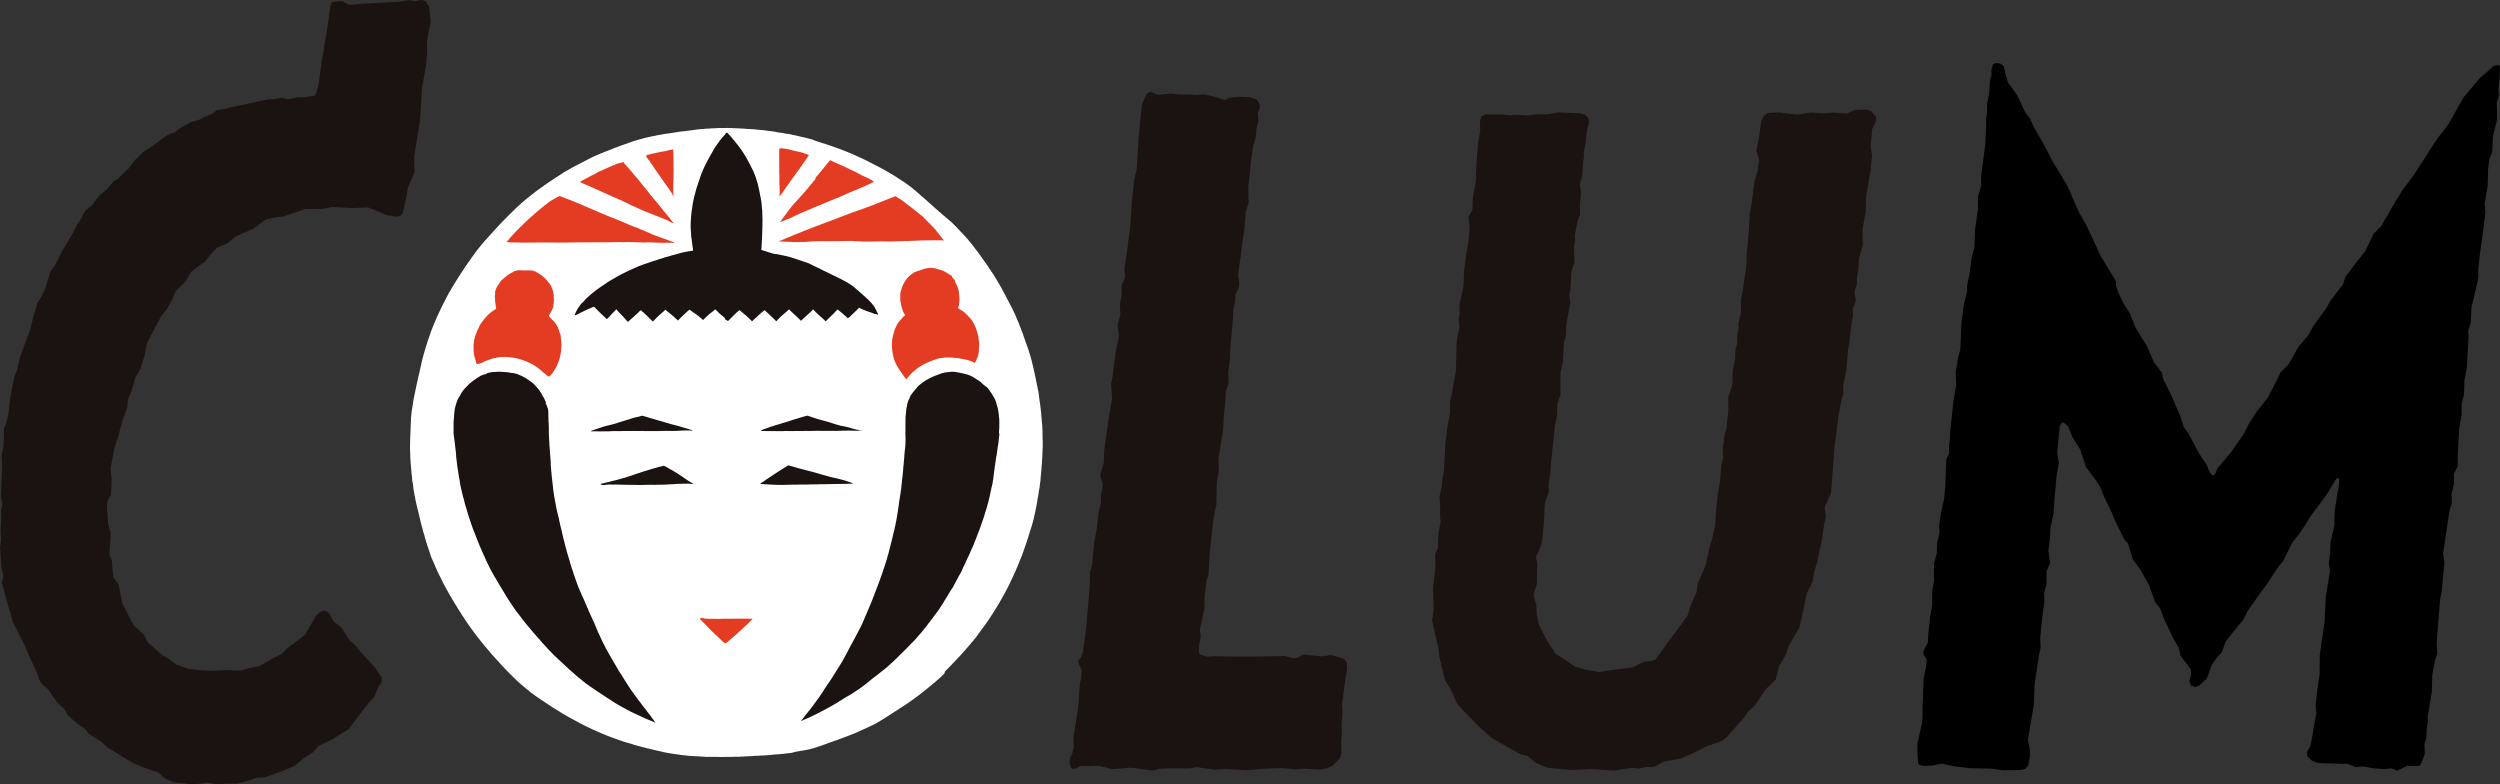 <svg xmlns="http://www.w3.org/2000/svg" width="299.045" height="93.839" viewBox="0 0 299.045 93.839">
  <rect x="0" y="0" width="299.045" height="93.839" fill="#333333" stroke="none"/>
  <g id="グループ_619" data-name="グループ 619" transform="translate(-858.955 -8984.84)">
    <g id="グループ_617" data-name="グループ 617" transform="translate(908 9000.145)">
      <path id="パス_1672" data-name="パス 1672" d="M869.876,768.716c.147.1.284.216.425.325.063.048.114.109.175.159s.142.094.2.153.116.1.177.152c.036.029.066.065.1.1s.077.056.113.087c.12.106.235.219.356.324.032.027.068.048.1.076s.055.059.087.084.057.035.084.056.059.065.092.095c.12.107.243.21.363.318.242.218.494.426.727.654.052.05.113.087.164.137.029.029.052.061.084.088s.073.057.111.085a2.519,2.519,0,0,1,.191.169c.034.032.065.067.1.1s.074.049.108.078c.122.1.242.214.362.321.061.054.126.1.19.151s.109.113.173.16a1.307,1.307,0,0,1,.186.142c.057.06.124.1.185.157.026.023.044.054.071.077s.061.04.09.063c.071.057.137.123.2.187s.114.115.172.172a2.116,2.116,0,0,1,.194.189c.046.059.106.106.157.161a1.213,1.213,0,0,1,.092.1c.027.037.059.065.087.1a.309.309,0,0,0,.07.069.429.429,0,0,1,.077.074c.066.076.133.151.2.223.129.133.266.258.388.4.055.063.109.13.167.19s.111.134.173.194a2.587,2.587,0,0,1,.179.206c.022.027.037.057.058.084s.062.066.092.1c.247.28.465.589.693.885s.453.592.661.9.443.606.654.917c.111.164.229.326.334.495.091.146.193.283.287.426.2.314.413.629.6.953.085.147.176.288.256.436s.17.288.25.435c.091.167.178.334.267.5.042.081.091.158.131.241s.086.141.122.216c.077.164.155.329.243.489.043.077.089.153.13.231s.08.171.125.254c.172.317.337.636.492.962s.3.66.434.994c.072.175.159.343.22.522s.132.332.2.5c.033.084.053.173.088.256s.074.184.108.278c.065.178.134.353.188.535.026.087.064.169.091.256s.061.2.1.292c.07.184.127.372.2.555s.123.353.184.53c.03.087.044.178.072.265s.07.18.095.274c.048.186.1.37.152.556s.093.392.145.586a2.414,2.414,0,0,1,.057.259c.015.1.048.2.07.294s.03.169.052.253.047.182.063.276c.03.184.081.361.116.543.019.1.027.2.05.292a1.994,1.994,0,0,1,.063.272c.018.186.088.364.113.55s.084.354.109.534.048.387.072.58c.01.078.019.158.031.236.015.1.022.193.039.288.069.382.1.771.151,1.156.012.1.026.2.035.3s0,.179.015.27c.026.192.029.384.047.576s.043.388.058.583c.007.091,0,.183.006.274s.011.189.019.284c.015.189,0,.382.007.572s0,.378.013.566a5.211,5.211,0,0,1,.005.557c0,.1.005.2,0,.295s-.01.2-.012.295-.014.185-.01.278-.009.181-.013.273,0,.179-.007.268-.019.181-.019.272-.014.17-.02.255c-.007.1,0,.206-.014.308q-.012.131-.02.261c-.006.1-.026.191-.026.287,0,.189-.039.373-.045.562,0,.095-.017.188-.026.282a2.72,2.72,0,0,0-.029.29c0,.1-.016.192-.024.288a2.135,2.135,0,0,1-.025.273c-.038.184-.042.374-.073.559s-.065.393-.1.589c-.016.087-.025.175-.041.263s-.014.181-.037.268a4.074,4.074,0,0,0-.1.541c-.023.192-.065.383-.1.572-.075.383-.136.768-.236,1.146-.012.046-.027.092-.036.139s-.01.092-.02.137c-.021.1-.049.195-.072.292s-.053.161-.067.244-.052.188-.076.281c-.095.353-.228.695-.329,1.045-.1.334-.2.665-.312.995-.124.373-.253.747-.382,1.119s-.253.732-.414,1.082c-.08.175-.146.356-.214.536-.034.09-.069.18-.106.27s-.082.167-.115.254c-.066.178-.151.349-.228.522s-.159.352-.241.528c-.042.089-.085.179-.123.27-.03.07-.073.13-.1.2a1.948,1.948,0,0,1-.107.224c-.043.084-.077.172-.12.257-.176.344-.351.688-.54,1.025-.094.167-.177.34-.277.5s-.163.309-.261.455c-.05.075-.084.159-.132.236s-.1.151-.142.228c-.1.167-.193.334-.3.5s-.213.325-.313.492c-.09.149-.193.287-.284.435s-.2.3-.3.445c-.046.065-.088.136-.137.2a1.007,1.007,0,0,0-.075.093.634.634,0,0,1-.074.113,2.241,2.241,0,0,0-.135.184c-.054.072-.112.141-.166.213-.024.032-.04.068-.063.1s-.054.061-.078.093c-.045.061-.089.126-.132.188s-.1.14-.152.208-.1.155-.154.226-.1.12-.145.184a1.489,1.489,0,0,1-.163.219,2.52,2.52,0,0,0-.173.2,2.259,2.259,0,0,1-.186.232,1.591,1.591,0,0,0-.15.169c-.022.029-.039.061-.064.089s-.061.062-.088.1c-.048.062-.1.117-.152.177-.027.032-.046.069-.073.1s-.059.049-.086.079c-.108.118-.2.246-.315.361-.057.059-.106.124-.161.184a1.838,1.838,0,0,0-.148.169.54.54,0,0,1-.072.074c-.026.025-.046.055-.072.08a.486.486,0,0,0-.06.07c-.025.034-.06.055-.087.087-.108.125-.225.239-.336.362-.045.05-.094.094-.14.142-.027.028-.046.06-.074.087s-.069.063-.1.1c-.052.056-.1.109-.158.161s-.114.135-.177.2-.127.114-.183.177-.124.136-.192.2-.125.127-.188.191-.108.1-.155.152a.3.3,0,0,0-.074.191c-.007.091-.074.138-.136.2s-.128.135-.194.2-.143.125-.213.188-.136.121-.2.183-.146.126-.223.188-.13.119-.195.177-.152.124-.227.187c-.148.124-.3.244-.449.366-.075.061-.149.122-.222.184s-.138.109-.206.166c-.143.12-.293.23-.437.347s-.313.244-.471.363-.307.221-.455.337-.314.219-.467.336-.284.2-.433.3-.3.206-.455.3-.334.2-.493.318-.312.2-.468.3-.335.223-.506.331c-.648.409-1.287.839-1.967,1.193-.337.175-.687.328-1.029.491-.176.084-.358.156-.531.246-.072.038-.153.049-.222.09s-.159.078-.239.116c-.352.167-.721.286-1.08.436-.178.074-.361.131-.539.2s-.353.138-.532.2c-.086.031-.169.065-.254.1s-.172.052-.256.084c-.162.062-.326.113-.49.17s-.346.121-.516.19-.348.119-.519.186-.345.12-.522.173a5.587,5.587,0,0,1-.531.182c-.164.032-.327.083-.488.129-.043.012-.085.013-.129.022a1.116,1.116,0,0,0-.124.037.163.163,0,0,1-.087.016c-.023-.008-.043-.055-.073-.032.009.078-.1.057-.155.064a1.1,1.1,0,0,0-.135.033,1.087,1.087,0,0,1-.171.025c-.109.011-.218.031-.326.05s-.233.053-.349.067c-.233.029-.45.129-.684.158s-.466.046-.7.074c-.115.014-.232.038-.348.044a3.091,3.091,0,0,0-.343.03,1.686,1.686,0,0,1-.322.019,2.767,2.767,0,0,0-.362.033c-.244.025-.489.052-.733.069l-.342.023-.171.012c-.067,0-.134-.005-.2,0-.108.006-.214.018-.321.026s-.238,0-.356.014c-.1.008-.195,0-.29.019a.9.9,0,0,1-.151.012c-.063,0-.125.011-.188.009a2.784,2.784,0,0,0-.318.016c-.054,0-.107,0-.161,0s-.126.008-.19.01-.11.016-.166.021-.108-.009-.163-.007c-.124,0-.246.031-.37.028s-.218,0-.328,0-.234,0-.349.01c-.017,0-.034.006-.05.007a.382.382,0,0,1-.063-.012c-.04-.005-.075.016-.115.018s-.1-.009-.147-.009c-.065,0-.131,0-.2,0s-.109-.006-.163,0-.117.01-.176.009a3.362,3.362,0,0,0-.342.005c-.1.009-.2,0-.3,0-.124.005-.249-.01-.373-.01-.233,0-.466,0-.7,0-.111,0-.221-.009-.332-.008-.056,0-.111.009-.167.01s-.138-.006-.207-.011c-.488-.036-.978-.064-1.468-.089-.244-.012-.487-.022-.729-.055s-.469-.037-.7-.074-.472-.071-.709-.1c-.117-.016-.232-.035-.348-.056s-.235-.031-.352-.053q-.35-.067-.7-.131c-.107-.02-.2-.065-.311-.078a1.384,1.384,0,0,1-.148-.034c-.061-.014-.122-.023-.182-.038-.426-.1-.852-.2-1.277-.3-.214-.053-.424-.119-.64-.162-.105-.021-.2-.067-.309-.085a2.992,2.992,0,0,1-.308-.082c-.212-.059-.425-.117-.632-.191-.112-.04-.224-.07-.339-.1s-.23-.067-.345-.1c-.46-.136-.916-.3-1.365-.464s-.88-.32-1.309-.508c-.1-.042-.2-.079-.293-.118s-.215-.1-.323-.143c-.2-.088-.4-.182-.608-.268s-.391-.194-.594-.277c-.1-.041-.2-.1-.295-.145s-.2-.09-.3-.146c-.195-.112-.4-.2-.6-.312-.21-.123-.424-.235-.638-.349-.422-.225-.842-.458-1.249-.71-.088-.054-.177-.1-.266-.156s-.186-.124-.283-.181c-.191-.113-.376-.235-.569-.346s-.371-.244-.556-.364c-.094-.061-.184-.127-.277-.186-.045-.029-.091-.054-.135-.084s-.088-.077-.138-.107c-.085-.051-.168-.1-.252-.155a1.408,1.408,0,0,1-.124-.083c-.047-.036-.1-.063-.147-.1-.077-.058-.16-.107-.24-.163-.043-.03-.088-.057-.13-.089s-.1-.062-.149-.1a1.072,1.072,0,0,0-.112-.09.832.832,0,0,1-.121-.078c-.037-.032-.071-.068-.11-.1s-.094-.052-.138-.081c-.084-.056-.154-.134-.233-.2s-.178-.142-.267-.214-.164-.115-.236-.185a.969.969,0,0,0-.1-.1c-.048-.036-.1-.065-.144-.106s-.064-.064-.1-.094-.084-.06-.126-.091a1.184,1.184,0,0,1-.1-.1c-.042-.039-.09-.066-.131-.107-.064-.063-.133-.123-.2-.183-.082-.075-.157-.157-.239-.232-.163-.149-.315-.311-.476-.463s-.314-.326-.477-.483-.309-.31-.457-.471c-.323-.351-.649-.7-.967-1.054-.16-.179-.326-.351-.483-.532s-.31-.365-.464-.548c-.277-.329-.55-.658-.823-.99-.073-.088-.139-.182-.21-.271s-.154-.186-.226-.283c-.139-.189-.288-.371-.424-.562s-.277-.368-.406-.559-.26-.363-.389-.546-.265-.4-.394-.6c-.058-.089-.116-.178-.178-.265s-.116-.18-.172-.274-.122-.179-.178-.271-.122-.191-.179-.289c-.115-.2-.239-.389-.36-.584-.238-.384-.456-.78-.693-1.164-.06-.1-.107-.2-.162-.3l-.186-.333c-.111-.2-.221-.4-.327-.6s-.2-.4-.294-.6-.212-.407-.313-.613-.206-.439-.3-.66c-.042-.1-.089-.19-.128-.286s-.074-.212-.127-.316c-.1-.2-.193-.418-.283-.629-.128-.3-.2-.612-.314-.918-.012-.034-.03-.066-.042-.1s-.025-.1-.04-.151a.957.957,0,0,0-.043-.108.493.493,0,0,1-.024-.112.186.186,0,0,0-.048-.086c-.022-.032-.015-.074-.022-.112a1.623,1.623,0,0,0-.081-.244c-.037-.1-.051-.2-.084-.3-.027-.081-.056-.162-.082-.244a2.833,2.833,0,0,1-.07-.3c-.018-.084-.053-.162-.079-.243-.031-.1-.065-.2-.093-.294s-.032-.173-.053-.259-.052-.169-.076-.253c-.1-.369-.193-.743-.277-1.118-.173-.777-.394-1.542-.541-2.324-.018-.093-.032-.186-.049-.279s-.047-.19-.058-.289c-.022-.189-.071-.373-.091-.563s-.04-.4-.072-.592c-.014-.088-.041-.174-.056-.262a2.144,2.144,0,0,1-.03-.3,4.473,4.473,0,0,0-.057-.562c-.029-.2-.022-.395-.049-.591a1.921,1.921,0,0,1-.025-.268,2.344,2.344,0,0,0-.026-.289c-.011-.091-.005-.183-.017-.275a1.533,1.533,0,0,1-.019-.28.655.655,0,0,0-.018-.136.972.972,0,0,1,0-.137c0-.039-.008-.078-.011-.117s0-.1,0-.151c-.008-.1-.006-.2-.007-.3s-.013-.2-.015-.3c-.009-.372-.005-.745.005-1.118s.025-.761.044-1.142.021-.772.047-1.158c.014-.2.009-.409.03-.612s.037-.386.061-.578.057-.388.085-.582.07-.375.093-.565c.047-.393.142-.779.22-1.166s.16-.779.243-1.169.168-.773.266-1.155c.048-.185.082-.376.124-.563s.091-.37.129-.557.076-.35.121-.525c.021-.081.038-.166.063-.246s.042-.164.064-.247c.1-.355.2-.712.313-1.061.063-.188.122-.376.178-.566s.126-.371.187-.557.13-.364.19-.548.134-.348.2-.524c.143-.371.3-.734.458-1.1.081-.183.153-.37.242-.55s.176-.363.261-.546c.166-.358.344-.713.527-1.063s.348-.686.54-1.019c.048-.083.1-.163.148-.246s.082-.161.132-.237.083-.143.125-.215.1-.158.151-.241c.1-.172.206-.334.31-.5.046-.074.09-.149.136-.224.022-.036.047-.069.071-.1s.039-.081.065-.116c.11-.146.2-.306.3-.462.037-.059.08-.114.12-.171s.086-.136.132-.2.079-.129.122-.19.084-.137.13-.2c.09-.13.187-.255.27-.391.038-.064.086-.122.127-.185a.651.651,0,0,1,.075-.089.663.663,0,0,0,.07-.109c.017-.027.04-.049.059-.075s.044-.075.07-.11c.051-.068.095-.142.148-.207s.083-.113.126-.169a1.924,1.924,0,0,0,.154-.216,1.239,1.239,0,0,1,.155-.2c.056-.067.093-.144.152-.21s.094-.124.142-.185.113-.134.171-.2.106-.145.165-.212.12-.134.176-.205.111-.121.16-.188a1.381,1.381,0,0,1,.17-.188.539.539,0,0,0,.069-.082c.025-.034.057-.06.085-.092.055-.063.111-.122.171-.181s.09-.12.143-.174c.069-.071.133-.146.2-.218a1.52,1.52,0,0,0,.149-.163.461.461,0,0,1,.069-.079c.029-.026.048-.06.076-.086.128-.124.233-.27.365-.39.055-.051.1-.113.149-.168s.12-.129.179-.2.132-.129.2-.2.125-.138.189-.205.138-.133.205-.2.131-.14.2-.205c.125-.116.235-.247.357-.366s.28-.26.412-.4c.058-.061.119-.116.182-.171s.127-.136.195-.2c.144-.137.292-.269.44-.4.132-.119.254-.248.394-.356s.295-.255.447-.378c.3-.246.61-.488.916-.731s.62-.466.939-.688.626-.457.952-.668.652-.432.981-.642.633-.426.964-.613c.075-.042.153-.08.228-.122.091-.05.177-.108.266-.161.163-.1.335-.186.5-.273a2.044,2.044,0,0,1,.219-.112,2.106,2.106,0,0,0,.217-.114c.17-.088.338-.179.51-.264s.321-.168.482-.251.339-.177.509-.264c.347-.179.711-.323,1.069-.479.089-.038.176-.079.265-.117s.183-.059.268-.1a1.774,1.774,0,0,1,.24-.1c.087-.03.17-.071.256-.1.184-.069.367-.141.55-.213.09-.035.176-.08.267-.112s.185-.062.277-.1c.18-.067.355-.145.537-.2.08-.026.156-.063.235-.089.1-.031.193-.052.289-.088.373-.144.75-.282,1.134-.4.191-.058.384-.109.577-.16s.389-.115.587-.159.382-.092.575-.133c.088-.018.172-.047.261-.06s.193-.03.289-.048.175-.038.262-.061a2.1,2.1,0,0,1,.29-.046c.084-.01.164-.04.248-.051.043-.006.086,0,.129-.011s.086-.026.13-.037c.082-.02.171-.025.255-.038.1-.017.208-.024.311-.039s.182-.032.274-.045.193-.017.287-.037a2.111,2.111,0,0,1,.279-.051,2.028,2.028,0,0,0,.294-.04,4.967,4.967,0,0,1,.591-.079c.407-.042.813-.1,1.218-.152.2-.027.394-.058.591-.085s.391-.027.588-.046c.085-.008.169-.015.254-.025s.188-.006.281-.017.2,0,.3-.014.205-.026.308-.027.187,0,.281-.007.176,0,.265-.007a2.173,2.173,0,0,1,.281-.021c.1,0,.208,0,.313-.006.184,0,.367,0,.551,0,.087,0,.174-.007.262,0s.194.009.292.008.183.018.275.021c.107,0,.215,0,.322.006.188.011.377.011.564.027.093.008.186.007.279.012s.2.021.3.026c.206.011.412.017.618.036.092.008.183.012.275.013s.193.02.289.029c.2.018.395.03.592.056.089.011.179.008.268.019.108.013.216.029.324.043.089.012.178.029.267.039s.2.016.3.032c.188.031.38.046.566.087s.391.073.586.105c.094.015.19.014.284.029s.184.04.277.056.179.034.269.049.2.02.3.035.177.043.266.062l.306.063q.289.059.575.129l.278.07c.1.024.192.035.288.063.08.023.162.032.243.053.035.009.068.022.1.033s.085.009.127.021a.865.865,0,0,0,.095.03,1.246,1.246,0,0,1,.127.028c.086.024.171.046.257.072.172.052.333.134.5.19.087.029.173.061.26.09s.19.053.284.085l.247.086c.093.033.189.051.283.081.372.121.74.254,1.111.38.184.062.366.13.547.2.041.016.084.024.125.038s.081.034.123.049c.086.031.169.069.255.1.174.064.343.14.517.2.081.031.162.061.24.1s.169.064.25.1c.173.084.352.156.526.237s.342.154.511.234.36.155.533.245c.077.04.152.083.231.119a2.1,2.1,0,0,1,.235.11c.158.1.33.166.491.257s.356.183.534.273c.359.181.708.376,1.061.569.328.18.645.377.965.57s.625.4.944.6c.069.042.129.093.2.135s.134.095.2.137.136.1.205.144.153.105.231.156Z" transform="translate(-810.23 -761.855)" fill="#fff" fill-rule="evenodd"/>
      <path id="パス_1673" data-name="パス 1673" d="M926.612,785.5c-.061.072-.12.147-.175.225-.073.1-.145.2-.213.31-.031.048-.07.091-.1.14s-.056.1-.086.155a3.228,3.228,0,0,0-.173.341c-.024.056-.051.111-.07.168s-.036.073-.021.118a.669.669,0,0,0,.286-.094c.111-.048.216-.107.324-.162.2-.1.4-.19.6-.293s.377-.176.567-.259a2.762,2.762,0,0,1,.276-.113c.047-.015.091-.036.136-.055s.1-.049.143-.024c.027.016.052.059.074.082s.07.069.1.1c.074.076.149.151.223.227s.141.136.21.205.159.149.234.227a1.4,1.4,0,0,0,.107.112.9.9,0,0,1,.1.086,2.942,2.942,0,0,0,.236.212c.035.03.065.065.1.1s.062.081.1.1.064-.022.089-.05.068-.065.1-.1c.063-.074.139-.136.2-.21.029-.033.054-.07.084-.1s.068-.059.1-.093c.133-.156.284-.3.428-.445.037-.037.1-.145.157-.143.036,0,.055.044.075.069.035.044.072.086.109.128.067.074.127.154.2.223s.148.143.221.217c.158.161.305.327.453.5.073.084.15.165.227.247.02.021.044.075.068.087s.068-.024.089-.044c.16-.144.325-.284.487-.425s.327-.311.5-.457c.074-.063.143-.128.212-.2s.146-.151.224-.216.143.029.191.085a.234.234,0,0,0,.095.072c.037.014.036.029.06.059a.538.538,0,0,0,.094.073c.035.028.063.064.1.094.084.077.164.158.247.236.157.148.3.307.463.453.073.066.14.146.217.206.039.03.055.016.086-.014s.082-.086.125-.128c.15-.146.292-.3.444-.447s.341-.3.508-.455c.068-.062.145-.112.212-.176.049-.047.13-.173.209-.118a.84.84,0,0,1,.1.1,1.117,1.117,0,0,0,.115.088c.1.074.19.154.286.23.169.136.339.27.5.419.079.074.155.153.237.223.03.026.063.045.092.073l.053.053a.421.421,0,0,0,.046.055c.053.037.14-.11.175-.148.069-.075.148-.138.217-.213s.143-.133.214-.2.153-.149.229-.223a6.279,6.279,0,0,1,.5-.445c.03-.024.058-.052.1-.041s.072.058.105.078a1.551,1.551,0,0,1,.238.18.785.785,0,0,0,.117.074c.038.025.075.053.113.079.079.052.157.111.233.167.178.131.356.27.525.414a2.112,2.112,0,0,1,.2.181c.021.022.04.044.073.033s.082-.071.11-.1a4.21,4.21,0,0,1,.432-.418c.078-.07.159-.137.238-.206s.175-.13.26-.2.165-.116.236-.186c.035-.034.068-.072.1-.106s.07-.032.119,0a1.576,1.576,0,0,1,.2.2c.037.038.077.072.116.108s.072.079.112.114c.063.055.129.107.192.162.034.029.061.064.1.092s.1.07.151.11a2.468,2.468,0,0,1,.2.188c.029.03.025.063.044.1.006.012.016.021.022.034s.005.054.026.072.031.01.048.017a.328.328,0,0,1,.047.03c.034.021.074.026.108.046s.038.053.067.067.069-.008.1-.033c.066-.064.126-.136.192-.2.086-.085.17-.173.256-.26.155-.155.313-.307.471-.459a2.684,2.684,0,0,1,.229-.2c.047-.036.11-.105.17-.118s.119.078.163.113c.089.07.175.144.259.22s.173.138.258.209.164.148.247.221c.149.13.29.27.431.408.035.034.082.127.134.133s.112-.087.144-.122a3.068,3.068,0,0,1,.232-.213c.087-.076.171-.155.258-.233.161-.144.315-.3.479-.438.082-.071.167-.137.254-.2a.413.413,0,0,1,.128-.085c.049-.01.083.022.115.054a2.366,2.366,0,0,0,.2.2,2.33,2.33,0,0,1,.2.177c.148.15.309.288.463.432.073.069.135.148.21.214.036.032.069.065.1.1.014.013.03.025.044.039s.023.046.04.066c.042.05.111-.066.142-.1.075-.073.148-.148.223-.221.147-.142.292-.287.439-.428.031-.03.068-.05.1-.078s.06-.059.1-.086c.091-.068.176-.147.261-.222.065-.057.133-.111.193-.174.026-.028.058-.066.1-.071s.062.023.087.05c.154.166.329.313.491.471.072.07.152.128.223.2s.16.15.238.228.143.147.218.217a.966.966,0,0,1,.092.087c.019.023.031.077.065.083s.055-.03.074-.049.059-.058.09-.086c.084-.077.163-.157.247-.234.162-.148.326-.295.493-.436.082-.07.157-.147.234-.222s.152-.126.215-.2c.04-.047.089-.153.165-.1a.423.423,0,0,1,.071.079c.041.045.086.087.129.13a5.1,5.1,0,0,0,.421.418c.068.054.126.118.191.176s.149.118.219.183.121.119.185.175a.8.8,0,0,1,.089.07c.015.017.023.039.036.057a.28.28,0,0,0,.05.046c.013.011.043.055.06.055s.08-.062.1-.077c.068-.068.128-.144.2-.211l.442-.421c.153-.145.294-.3.44-.453a1.607,1.607,0,0,1,.2-.2c.032-.023.055-.047.094-.02s.062.062.1.087c.076.052.139.115.212.17a2.835,2.835,0,0,1,.245.2c.142.132.284.26.434.381a.655.655,0,0,1,.095.092c.02.025.042.077.075.085s.037-.027.066-.045.073-.021.107-.044a1.609,1.609,0,0,0,.206-.2c.074-.075.151-.145.227-.217.16-.152.313-.312.48-.456.071-.062.123-.14.192-.2a.2.2,0,0,0,.032-.03c.01-.016.005-.038.014-.052.021-.033.057-.006.082.009.078.047.166.078.248.118s.185.081.279.119.184.084.279.119.22.08.331.116.212.068.316.106c.05.018.1.034.152.054s.072.047.112.063a.865.865,0,0,0,.142.028c.044.009.088.028.132.036a.065.065,0,0,0,.041,0c.014-.005.023-.023.036-.027.049-.013.016.019.009.047.025.026.176.075.174.017,0-.017-.027-.046-.035-.06a.537.537,0,0,1-.031-.082c-.021-.062-.062-.11-.088-.169a4.45,4.45,0,0,0-.374-.7,5.235,5.235,0,0,0-.515-.607c-.042-.046-.086-.087-.131-.13s-.063-.075-.1-.106a2.93,2.93,0,0,1-.266-.236c-.073-.076-.152-.139-.23-.209-.094-.085-.182-.179-.279-.26-.042-.035-.092-.06-.132-.1s-.09-.088-.137-.13c-.1-.091-.209-.176-.316-.263a5.777,5.777,0,0,0-.571-.465c-.207-.129-.411-.267-.624-.388s-.435-.221-.643-.346a1.258,1.258,0,0,0-.151-.065,1.323,1.323,0,0,1-.137-.079c-.05-.029-.1-.048-.155-.073-.067-.032-.133-.066-.2-.1-.234-.1-.468-.221-.7-.338s-.457-.221-.685-.331c-.1-.05-.207-.1-.312-.153s-.2-.121-.313-.167c-.222-.093-.432-.2-.652-.3-.051-.023-.1-.052-.145-.079s-.1-.044-.144-.069a3.28,3.28,0,0,0-.366-.165c-.258-.1-.528-.179-.791-.268-.518-.175-1.033-.362-1.562-.5-.27-.071-.545-.123-.819-.18l-.4-.081c-.061-.012-.122-.025-.184-.035s-.148-.009-.223-.016a1.636,1.636,0,0,1-.323-.085c-.137-.043-.274-.085-.41-.129-.114-.037-.231-.07-.344-.112a.863.863,0,0,0-.165-.04.881.881,0,0,1-.164-.058.458.458,0,0,1-.144-.062c-.035-.03-.022-.067-.021-.109,0-.062.016-.12.021-.181.006-.078.007-.157.012-.235.016-.273.031-.548.042-.822s.033-.531.032-.8c0-.129.01-.257.016-.386,0-.063,0-.125,0-.187s.01-.145.008-.218c0-.134,0-.267,0-.4,0-.068.006-.136.008-.2s-.009-.147-.01-.221c0-.126-.009-.253-.008-.379s-.014-.273-.013-.41c0-.265-.055-.524-.059-.788a6.432,6.432,0,0,0-.117-.817c-.01-.066-.016-.133-.031-.2s-.035-.106-.046-.16c-.029-.13-.039-.265-.067-.4-.024-.112-.053-.223-.075-.336-.028-.141-.069-.281-.093-.423-.02-.118-.059-.234-.088-.35s-.082-.216-.105-.329-.074-.24-.111-.359c-.018-.058-.046-.112-.066-.169a1.958,1.958,0,0,0-.074-.205c-.054-.115-.093-.236-.147-.35-.064-.135-.13-.269-.2-.4-.127-.253-.251-.507-.389-.754-.126-.226-.241-.455-.377-.675-.145-.236-.3-.468-.456-.694-.323-.458-.673-.9-1.03-1.327-.153-.185-.31-.375-.478-.545-.059-.06-.111-.169-.2-.177-.106-.01-.141.083-.2.151s-.143.164-.211.247c-.033.039-.074.07-.106.11s-.078.1-.122.148-.069.092-.109.133a.674.674,0,0,0-.1.113,2.923,2.923,0,0,1-.216.308c-.035.042-.059.091-.093.133a1.007,1.007,0,0,0-.089.134c-.026.046-.07.081-.1.125s-.075.111-.108.168c-.131.221-.252.447-.383.668-.285.483-.546.985-.8,1.486a11.582,11.582,0,0,0-.605,1.476c-.091.266-.18.533-.269.8s-.178.518-.241.787-.144.532-.207.8-.112.521-.155.784c-.022.132-.038.265-.062.4s-.029.271-.06.4a2.864,2.864,0,0,0-.037.367c-.014.136-.032.274-.039.411-.006.121-.011.241-.021.362-.011.145-.021.291-.021.436a6.392,6.392,0,0,0,.026.775c.008.063,0,.124.005.187s.017.119.022.178,0,.128,0,.193c0,.079.017.159.029.238.04.28.078.561.114.841q.026.2.053.4c.009.066.02.133.03.2s.028.114-.029.143a.626.626,0,0,1-.172.023c-.048.008-.094.023-.142.032-.064.013-.13.013-.195.022s-.147.032-.222.043c-.124.018-.246.05-.369.076-.138.029-.277.06-.414.1-.273.073-.542.158-.816.225-.127.031-.252.067-.377.106a3.458,3.458,0,0,1-.381.111c-.248.046-.476.16-.721.22s-.5.174-.755.243-.5.172-.756.253-.512.163-.76.265c-.117.048-.238.084-.357.128s-.23.106-.346.157c-.508.221-1.014.444-1.508.7-.244.124-.488.248-.727.382-.113.063-.222.131-.333.2s-.231.123-.345.19a7.786,7.786,0,0,0-.682.432c-.218.161-.454.3-.677.456a13.8,13.8,0,0,0-1.266.986c-.2.176-.4.356-.582.55-.089.1-.17.2-.258.3Z" transform="translate(-906.064 -764.554)" fill="#1a1311" fill-rule="evenodd"/>
      <g id="グループ_373" data-name="グループ 373" transform="translate(11.578 2.469)">
        <path id="パス_1674" data-name="パス 1674" d="M979.143,776.941c-.021-.016-.048-.008-.074,0-.081.017-.164.027-.246.04a3.6,3.6,0,0,0-.4.094c-.284.081-.583.108-.871.172-.158.035-.319.055-.475.1s-.311.055-.462.1c-.082.023-.163.053-.246.072s-.158.027-.237.046a.384.384,0,0,0-.2.087c-.1.109.288.528.356.619.113.153.2.324.316.474s.233.343.35.514.231.314.332.48c.041.068.1.125.137.193a1.823,1.823,0,0,0,.151.218c.051.064.083.133.128.2s.112.141.163.217c.231.344.477.678.721,1.014.121.167.228.344.344.514a1.3,1.3,0,0,1,.124.219c.024.057.05.188.111.216.014-.015,0-.041,0-.059s0-.059,0-.089c0-.07,0-.141,0-.211s-.011-.151-.011-.227,0-.171,0-.256c.007-.166.007-.329,0-.494s.01-.338.016-.506.017-.312.013-.469,0-.311,0-.467.008-.332.013-.5c0-.146-.024-.293-.015-.439s.006-.28,0-.419c0-.076,0-.152,0-.227,0-.038,0-.075,0-.113s-.01-.078-.009-.117c0-.152,0-.3-.008-.457,0-.068,0-.135-.009-.2s0-.155,0-.232c0-.028.005-.065-.014-.088Z" transform="translate(-959.24 -776.829)" fill="#e33c23" fill-rule="evenodd"/>
        <path id="パス_1675" data-name="パス 1675" d="M929.692,788.084c-.008.038.049.07.167.125.079.037.16.072.241.106.176.073.35.15.527.222.329.133.646.295.971.436.173.075.346.143.516.225s.316.139.47.217c.07.035.145.055.214.092s.155.069.232.107.15.06.224.095c.089.042.176.089.267.127.161.067.322.137.482.206.078.034.154.072.231.109s.171.069.256.105c.162.07.317.155.478.228.176.081.35.162.524.248.324.161.651.311.981.458s.682.308,1.03.447c.322.129.641.265.967.384a2.234,2.234,0,0,1,.234.1c.084.041.178.049.263.092.167.085.35.144.522.218s.345.128.51.205.3.155.448.236c.076.042.154.082.232.121.032.016.187.1.134.005-.029-.05-.079-.091-.112-.139-.054-.078-.1-.16-.159-.235-.221-.292-.468-.562-.7-.842s-.463-.578-.7-.865c-.115-.141-.224-.286-.343-.424s-.242-.276-.357-.419-.225-.263-.332-.4-.224-.291-.337-.435c-.233-.3-.483-.579-.712-.879-.1-.129-.2-.26-.3-.381s-.218-.276-.338-.4-.215-.263-.329-.388-.232-.284-.355-.421-.244-.27-.358-.413a1.685,1.685,0,0,0-.152-.169c-.069-.066-.124-.143-.188-.213a.862.862,0,0,1-.141-.153c-.014-.025-.023-.044,0-.067s.045-.018.055-.039c-.042-.019-.107.005-.149.016-.059.015-.118.028-.177.042-.125.03-.248.065-.374.092-.054.011-.105.031-.16.042s-.1.04-.146.054-.106.041-.076.033-.036.064-.081.073a1.437,1.437,0,0,0-.271.082c-.173.07-.341.15-.511.226s-.341.146-.509.224-.333.146-.5.223-.329.169-.49.257c-.075.041-.147.085-.221.128s-.165.075-.245.117c-.155.08-.308.165-.461.249s-.338.171-.5.262c-.085.047-.169.095-.252.145S929.7,788.055,929.692,788.084Z" transform="translate(-920.895 -784.104)" fill="#e33c23" fill-rule="evenodd"/>
        <path id="パス_1676" data-name="パス 1676" d="M1069.148,776.353a.787.787,0,0,1-.018.234l.015.122-.015,0,.016.137-.015,0,.015.122-.016,0,.015.122c-.026.155.01.356-.016.512l.016.261-.015,0,.015.122-.015,0,.015.122-.015,0,.018.152c-.032.2.017.457-.014.652q.014.432.027.864l-.015,0,.017.137-.015,0,.015.122-.015,0,.015.122-.015,0,.02.168-.015,0,.016.137-.015,0,.018.153-.015,0,.024.2-.016,0,.009.2.02.168-.015,0,.016.137-.015,0,.013.107-.015,0,.022.183c-.021.129-.016.3-.025.436l.015,0a1.376,1.376,0,0,1,.2-.256l.065-.1.029-.019,0-.031.1-.1,0-.031.055-.053,0-.03.056-.053,0-.031.082-.087,0-.031.069-.07,0-.031.069-.07,0-.031.083-.087,0-.031.042-.036.01-.048.1-.1,0-.03.042-.036,0-.015.029-.019,0-.031.083-.087,0-.03.082-.087,0-.031.082-.087,0-.031.1-.1,0-.031.069-.07,0-.031.082-.087,0-.031.069-.07,0-.031.1-.1,0-.031.082-.087,0-.03.1-.1,0-.031.109-.121,0-.031.122-.139,0-.031.1-.1,0-.031.109-.121c.135-.245.323-.445.458-.69l.042-.036.052-.083.029-.019,0-.031.029-.019a.311.311,0,0,0,.077-.133l.031,0c.009-.068.042-.058.065-.1l0-.031.082-.087.01-.048.056-.053,0-.03.069-.07,0-.031.042-.036,0-.031.029-.019.038-.066.015,0,0-.031.015,0a.171.171,0,0,0,.037-.082l-.048-.01,0-.015-.031,0,0-.015-.03,0-.019-.029-.03,0,0-.015-.078-.006-.019-.029-.046.005,0-.015-.03,0,0-.015-.03,0,0-.015-.1-.019,0-.015-.046.005,0-.015-.03,0,0-.015-.1-.02,0-.015-.046.005,0-.015-.063-.008,0-.015-.046.006,0-.015-.063-.008,0-.015-.046.006,0-.015-.03,0,0-.015-.046.006,0-.015-.031,0,0-.015-.284-.043,0-.015-.046.005,0-.015-.046.005,0-.015-.046.005,0-.015-.046.005,0-.015-.093,0,0-.015-.031,0,0-.015-.046.006,0-.015-.141-.014,0-.015-.031,0,0-.015-.093,0,0-.015-.031,0,0-.015-.093,0,0-.015-.046.005,0-.015-.031,0,0-.015-.046.005,0-.015-.046.005,0-.015-.031,0,0-.015-.619-.127-.154,0,0-.015-.076.009,0-.015-.076.009,0-.015A.605.605,0,0,0,1069.148,776.353Z" transform="translate(-1036.552 -776.329)" fill="#e33c23" fill-rule="evenodd"/>
        <path id="パス_1677" data-name="パス 1677" d="M1074.037,787.717l0,.03-.031,0-.106.152-.031,0-.2.272-.056.053,0,.015c-.038.036-.058.024-.067.085l-.03,0c-.009.055-.039.05-.067.085l-.079.118-.056.053-.023.065-.03,0,0,.03c-.041.016-.034.008-.04.051l-.031,0-.186.255-.031,0-.119.169-.031,0-.146.2-.031,0-.092.135-.03,0-.092.135-.031,0-.106.152-.044.021-.106.152-.031,0-.079.118-.031,0-.132.186-.031,0,0,.015c-.031.033-.049.069-.1.089l0,.03c-.07.028-.056.079-.126.108l0,.031-.031,0a.539.539,0,0,1-.149.173l-.039.066-.136.156-.253.34-.136.156,0,.031-.15.173,0,.031-.015,0-.025.049-.2.241-.01.047-.123.139,0,.031-.03,0a.532.532,0,0,1-.09.15l-.015,0-.01.048-.109.121-.01.048-.042.036,0,.015-.031,0-.106.152.061-.007,0-.015.21-.056,0-.015.076-.009c.171-.08.365-.152.529-.234l.179-.053,0-.015.046-.005,0-.015.1-.028,0-.015.12-.03c.4-.219.844-.408,1.257-.616l.061-.007,0-.015.046-.005,0-.015.061-.007c.155-.078.343-.152.5-.23l.12-.03c.3-.152.655-.274.955-.425l.061-.007,0-.015.046-.005,0-.015.1-.028,0-.015.061-.008,0-.015.061-.007c.271-.137.593-.246.867-.383l.061-.007,0-.015.046-.006,0-.015.061-.007,0-.015.061-.007.351-.166.223-.074,0-.015.164-.051,0-.015.061-.007,0-.015.046-.005,0-.015.061-.007,0-.015.061-.007,0-.015.1-.028,0-.015.046-.005,0-.015.105-.028,0-.015.149-.049,0-.015.061-.007c.394-.2.838-.368,1.232-.566l.12-.03,0-.015.046-.006,0-.015.046-.006,0-.015.193-.07,0-.015.061-.007,0-.015.046-.005,0-.015.061-.008,0-.015.061-.007.352-.166.061-.007,0-.015.149-.049,0-.015.046-.005,0-.015.046-.006,0-.015.046-.006,0-.015.061-.007,0-.015.046-.005,0-.015.031,0,0-.015.149-.049,0-.015.031,0,0-.015.1-.028,0-.015.134-.047,0-.015.09-.026,0-.015.031,0,0-.015.134-.047,0-.015.09-.026,0-.015.046-.006,0-.015.046-.006,0-.015.046-.005,0-.015.061-.007,0-.015.059-.023,0-.015.105-.028,0-.015.031,0,0-.015.046-.005,0-.015.03,0,0-.015.074-.024,0-.015.044-.021-.006-.046a.16.16,0,0,1-.082-.036l0-.015-.031,0-.036-.042-.03,0-.053-.056-.048-.01-.019-.029-.03,0-.036-.042-.048-.01-.019-.029-.031,0-.019-.029-.03,0-.036-.042-.03,0-.019-.029-.1-.019,0-.015-.031,0-.019-.029-.063-.008-.019-.029-.031,0-.019-.029-.063-.008-.019-.029-.1-.019-.019-.029-.063-.008-.019-.029-.031,0-.019-.029-.031,0-.019-.029-.1-.02-.019-.029-.031,0,0-.015-.031,0-.019-.029-.031,0-.019-.029-.048-.01,0-.015-.063-.008-.019-.029-.03,0,0-.015-.047-.01-.019-.029-.031,0-.019-.029-.048-.01,0-.015-.03,0,0-.015-.031,0-.019-.029-.031,0-.019-.029-.063-.008-.019-.029-.031,0-.019-.029-.031,0-.019-.029-.063-.008-.019-.029-.031,0-.019-.029-.048-.01,0-.015-.063-.008-.019-.029-.063-.008,0-.015-.048-.01-.019-.029-.063-.008-.019-.029-.063-.008-.019-.029-.063-.008,0-.015-.048-.01-.019-.029-.063-.008-.019-.029-.031,0,0-.015-.031,0-.036-.042-.1-.019-.019-.029-.031,0-.019-.029-.063-.008-.019-.029-.03,0-.019-.029-.063-.008,0-.015-.048-.01-.019-.029-.063-.008-.019-.029-.063-.008-.019-.029-.1-.019-.019-.029-.03,0,0-.015-.031,0-.019-.029-.1-.02-.019-.029-.031,0,0-.015-.031,0-.034-.027-.031,0-.019-.029-.1-.019-.019-.029-.063-.008-.019-.029-.1-.019-.019-.029-.1-.019-.019-.029-.031,0,0-.015-.031,0-.034-.027-.031,0-.019-.029-.031,0-.034-.027-.031,0-.019-.029-.063-.008-.019-.029-.046.005-.019-.029-.063-.008-.019-.029-.031,0,0-.015-.031,0-.034-.027-.031,0-.019-.029-.048-.01,0-.015-.015,0,0,.015a1.008,1.008,0,0,0-.232.26l-.286.328,0,.031-.044.021-.025.049-.082.087a3.314,3.314,0,0,1-.337.412l-.119.169-.082.087-.012.032-.031,0-.186.255-.03,0-.106.152-.03,0-.092.135-.031,0-.012.032C1074.129,787.632,1074.088,787.7,1074.037,787.717Z" transform="translate(-1037.228 -783.944)" fill="#e33c23" fill-rule="evenodd"/>
        <path id="パス_1678" data-name="パス 1678" d="M878.48,814.654l-.1.136c-.043.057-.1.1-.144.153-.024.03-.044.061-.071.089-.135.142.054.11.162.112s.19.013.284.018c.185.008.368.009.553.008s.375,0,.559.017.347,0,.519,0c.726,0,1.455-.009,2.182-.018.189,0,.377.009.566.008s.356,0,.534.006c.347,0,.7.008,1.043,0,.169,0,.338,0,.507,0,.085,0,.166-.006.251,0s.179-.016.27-.012.167,0,.252,0,.172.01.258,0c.186-.014.373-.009.56-.01.74,0,1.48-.009,2.22-.009.182,0,.365.01.547,0s.346-.01.517,0c.186.006.371-.013.557-.007a2.511,2.511,0,0,0,.267-.009c.1-.007.2,0,.3,0,.189,0,.378-.017.566-.015.088,0,.175.012.262.016s.184-.006.276-.005c.077,0,.152-.02.228-.017.092,0,.183,0,.275,0s.173.01.26.01.176-.007.264,0c.371.025.74.045,1.111.043.09,0,.178.006.268.008s.193-.007.289-.013a5.574,5.574,0,0,1,.566.008c.38.015.762.023,1.142.034.195.006.388.009.583,0s.379,0,.567.009a3.638,3.638,0,0,0,.388.016c.041,0,.1-.011.038-.047a1.566,1.566,0,0,0-.214-.077c-.168-.065-.335-.134-.5-.2s-.361-.129-.542-.194c-.352-.127-.707-.246-1.057-.381-.165-.064-.33-.131-.49-.206s-.308-.141-.465-.2c-.074-.028-.144-.066-.216-.1s-.157-.064-.237-.094c-.162-.062-.321-.136-.48-.205-.331-.145-.678-.252-1.006-.4-.072-.034-.151-.053-.224-.085l-.266-.115-.534-.226c-.17-.072-.339-.146-.51-.216s-.331-.142-.5-.2c-.327-.12-.651-.255-.973-.39-.337-.141-.672-.285-1.01-.425-.164-.068-.324-.148-.487-.217-.079-.034-.162-.057-.24-.092s-.161-.079-.245-.112-.149-.065-.225-.1-.18-.067-.268-.107c-.164-.076-.33-.148-.494-.224a2.357,2.357,0,0,0-.221-.085c-.082-.028-.16-.068-.241-.1-.173-.072-.345-.152-.521-.217s-.342-.136-.514-.2-.343-.127-.513-.193l-.245-.1a1.325,1.325,0,0,0-.24-.09.341.341,0,0,0-.2.053c-.087.043-.172.089-.257.137-.144.08-.285.163-.429.244a3.566,3.566,0,0,0-.421.275c-.278.212-.559.418-.827.643-.142.119-.287.234-.431.351s-.274.237-.412.354-.242.232-.372.332-.253.215-.378.324c-.057.05-.1.111-.155.162-.073.067-.149.13-.22.2s-.12.118-.18.176-.126.11-.183.172c-.1.114-.222.214-.333.321-.057.054-.1.118-.162.169s-.117.113-.173.172c-.121.127-.245.251-.363.381-.049.054-.106.1-.155.153-.023.025-.037.056-.058.083s-.063.064-.093.1C878.6,814.5,878.542,814.574,878.48,814.654Z" transform="translate(-878.115 -803.943)" fill="#e33c23" fill-rule="evenodd"/>
        <path id="パス_1679" data-name="パス 1679" d="M1086.4,812.182l-.03,0-.021-.044-.118-.078,0-.031-.22-.159,0-.03-.034-.027-.031,0-.036-.042-.1-.065-.5-.4a2.239,2.239,0,0,1-.188-.148l-.015,0,0-.015c-.039-.025-.026.02-.051-.04-.065-.009-.09-.057-.135-.092l-.256-.2-.289-.213-.138-.123-.031,0-.1-.1-.063-.008-.019-.029-.031,0-.036-.042-.031,0-.053-.055-.031,0-.036-.042-.03,0-.036-.042-.031,0-.019-.029-.031,0-.053-.055-.03,0-.019-.029-.03,0-.036-.042-.03,0-.019-.029-.091.011c-.036.038-.1.023-.149.049l0,.016-.046.005,0,.015-.061.007,0,.015-.046.005,0,.015-.046.005,0,.015-.046.005,0,.015-.149.049,0,.015-.061.007,0,.015-.061.007,0,.015-.061.007,0,.015-.061.007,0,.015-.046.005,0,.015-.046.005,0,.015-.179.052,0,.015-.03,0,0,.015-.12.03,0,.015-.046.005,0,.015-.046.005,0,.015-.046.006,0,.015-.164.051,0,.015-.179.053,0,.015-.046.005,0,.015-.046.005,0,.015-.135.032,0,.015-.12.03c-.318.16-.7.267-1.033.419l-.136.032,0,.015-.164.051,0,.015-.076.009,0,.015-.046.005,0,.015-.076.009,0,.015-.046.005,0,.015-.046.005,0,.015-.21.056,0,.016-.031,0,0,.015-.076.009,0,.015-.061.007,0,.015-.046.005,0,.015-.061.007,0,.015-.076.009,0,.015-.21.056,0,.015-.046.005,0,.015-.061.007,0,.015-.061.007,0,.015-.061.007,0,.015-.076.009,0,.015-.046.005,0,.016-.076.009,0,.015-.061.007,0,.015-.076.009c-.284.132-.621.222-.9.356l-.077.009,0,.015-.046.006,0,.015-.061.007,0,.015-.061.007,0,.015-.061.007,0,.015-.076.009,0,.015-.046.006,0,.015-.179.053,0,.015-.061.007,0,.015-.223.073,0,.015-.046.006,0,.015-.046.005,0,.015-.061.007,0,.016-.046.005,0,.015-.135.032c-.178.086-.4.155-.575.24l-.076.009,0,.016-.061.007,0,.015-.061.007,0,.015-.061.007,0,.016-.076.009c-.333.155-.718.262-1.048.42l-.269.079c-.124.058-.274.112-.4.172l-.136.032c-.208.1-.454.181-.663.281l-.194.054c-.571.266-1.215.461-1.768.74l-.061.007,0,.015-.046.006,0,.015-.061.007,0,.016-.061.007c-.255.128-.554.234-.808.36l-.061.007,0,.015-.061.007,0,.015-.061.007,0,.015-.061.007,0,.015c-.036.016-.072.011-.1.028l0,.015.89.063.107-.013c.216.037.483,0,.7.039l.215-.01c.159.026.367-.012.528.014l.168-.02,0,.015.137-.017,0,.015.153-.018,0,.015.738-.043.32-.039,0,.015.2-.024c.021,0,0,.013.017.014l.168-.02,0,.015.183-.022,0,.015.137-.016,0,.015.137-.016,0,.015.168-.02,0,.015.122-.015,0,.015.122-.015,0,.015.137-.016c.22.035.495-.013.715.022l.137-.017,0,.016.107-.013,0,.016.122-.015,0,.015.153-.018c.169.027.392-.017.558.01l.107-.013,0,.015.322-.023c.182.029.423-.024.6,0l.137-.016,0,.015.122-.015,0,.015.122-.015,0,.015.137-.016,0,.015.107-.013,0,.015.076-.009,0,.015h.139l0,.015.061-.007,0,.015.185-.007,0,.015.107-.013,0,.015.091-.011,0,.015.092-.011,0,.015.122-.015c.086.014.212.012.3.026l.68,0c.168.027.388-.017.558.01l.153-.018,0,.015.137-.017,0,.015.153-.018,0,.015.137-.017,0,.015.168-.02,0,.015.122-.015,0,.015.137-.017,1.056.028.152-.019,0,.015.137-.017,0,.015.168-.02,0,.016.152-.019,0,.015.168-.02,0,.015.183-.022,0,.015.137-.017,0,.015.2-.024,0,.016.168-.02,0,.015.183-.022,0,.015.137-.016,0,.015.168-.02,0,.015.153-.018,0,.015.168-.02,0,.015.2-.024,0,.015.2-.024,0,.015.152-.019,0,.016.2-.024,0,.015.183-.022,0,.015.183-.022,0,.015.183-.022,0,.015.214-.026,0,.015.015,0,.168-.02,0,.015.152-.018,0,.015.153-.018c.211.034.484-.025.7.009l.431-.021c.245.04.548-.011.793.028l.122-.015,0,.015.092-.011,0,.015.031,0,0,.015.048.01-.005-.046c-.034-.023-.044-.052-.072-.084l-.032-.012,0-.03-.049-.025,0-.03-.049-.025,0-.031-.015,0-.021-.044-.032-.012,0-.03-.05-.025-.023-.059-.032-.012,0-.031-.032-.012,0-.031-.032-.012,0-.03-.015,0-.021-.044-.032-.012,0-.031-.032-.012,0-.03-.032-.012,0-.03-.032-.011,0-.031-.032-.011,0-.031-.032-.011,0-.031-.032-.012,0-.031-.015,0-.021-.044-.032-.012,0-.031-.015,0-.021-.044-.032-.012,0-.031-.032-.011,0-.031-.015,0-.021-.044-.032-.012,0-.031-.032-.012,0-.031-.049-.025,0-.03-.032-.011,0-.031-.049-.025,0-.031-.049-.025,0-.031-.05-.025,0-.031-.067-.038-.021-.044-.032-.012,0-.031-.067-.038,0-.031-.084-.052,0-.031-.067-.038,0-.03-.067-.038,0-.031-.067-.039,0-.03-.084-.052,0-.031-.067-.038,0-.031-.1-.065,0-.031-.067-.038,0-.031-.067-.038,0-.031-.032-.012,0-.015-.032-.012,0-.031-.083-.052,0-.031-.084-.052,0-.031-.067-.038,0-.031-.067-.038,0-.031-.084-.052,0-.031-.067-.038,0-.031-.1-.065,0-.031-.084-.052,0-.031-.015,0C1086.473,812.258,1086.426,812.235,1086.4,812.182Z" transform="translate(-1036.929 -804.271)" fill="#e33c23" fill-rule="evenodd"/>
      </g>
      <g id="グループ_374" data-name="グループ 374" transform="translate(7.588 16.722)">
        <path id="パス_1680" data-name="パス 1680" d="M857.638,863.527c-.042.063-.079.134-.117.2a2.089,2.089,0,0,0-.187.473.38.38,0,0,0-.019.211.689.689,0,0,1-.018.235c-.008.078-.018.156-.019.234a2.286,2.286,0,0,0,.023.267,1.96,1.96,0,0,1,.008.231c0,.087.027.168.032.254s.026.153.03.23a1.713,1.713,0,0,0,.036.267c.013.059.05.142.016.2s-.1.066-.147.093c-.064.036-.122.084-.183.125s-.152.093-.224.146a4.91,4.91,0,0,0-.731.714c-.057.064-.116.127-.171.192s-.082.128-.131.186c-.1.12-.187.254-.277.383a1.452,1.452,0,0,0-.1.183c-.034.069-.072.135-.1.206s-.069.136-.1.205-.067.154-.1.232c-.065.156-.127.311-.188.469a4.742,4.742,0,0,0-.142.5,3.089,3.089,0,0,0-.077.509c-.008.083-.012.166-.02.249s0,.181,0,.272.007.163.008.245a1.776,1.776,0,0,0,.021.282c.032.179.043.362.078.54.014.073.059.133.074.206a1.649,1.649,0,0,0,.047.215c.024.069.042.141.067.21.037.1.057.249.193.234a1.464,1.464,0,0,0,.23-.051c.075-.021.141-.062.216-.083a.943.943,0,0,0,.236-.1,2.421,2.421,0,0,1,.435-.184c.168-.061.332-.134.5-.185s.344-.089.518-.125a4.574,4.574,0,0,1,.514-.094,5.159,5.159,0,0,1,1.036,0,8.545,8.545,0,0,1,1,.145,7.007,7.007,0,0,1,.989.313c.074.029.15.053.222.085s.161.081.243.119c.145.065.287.141.43.211s.251.15.376.226a3.454,3.454,0,0,1,.387.29c.062.05.128.094.191.143s.112.1.167.154c.115.108.241.2.363.3.062.051.129.1.187.153a.541.541,0,0,0,.161.136.352.352,0,0,0,.18.034c.058-.018.1-.1.141-.143s.113-.11.164-.17.086-.125.135-.183a2.83,2.83,0,0,0,.223-.369,3.071,3.071,0,0,0,.222-.39c.065-.154.129-.307.193-.461a2.654,2.654,0,0,0,.159-.478c.034-.164.085-.33.107-.5s.053-.33.065-.5c.006-.087,0-.174.011-.261s.021-.185.023-.278-.007-.162-.007-.243a1.594,1.594,0,0,0-.017-.266,3.449,3.449,0,0,1-.052-.484,1.241,1.241,0,0,0-.112-.467,2.932,2.932,0,0,1-.153-.46,1.612,1.612,0,0,0-.208-.437,4.635,4.635,0,0,0-.273-.409c-.11-.136-.251-.254-.373-.38a1.324,1.324,0,0,1-.293-.337c-.026-.057.017-.123.05-.172s.073-.119.109-.181c.081-.138.152-.286.222-.43a1.465,1.465,0,0,0,.148-.494c.019-.177.052-.357.056-.535s-.021-.359-.021-.539a2.419,2.419,0,0,0-.058-.518,3.749,3.749,0,0,0-.164-.488,2.218,2.218,0,0,0-.085-.227,2.1,2.1,0,0,0-.137-.229.856.856,0,0,0-.129-.159,1.543,1.543,0,0,1-.146-.185,2.147,2.147,0,0,0-.146-.182c-.057-.059-.118-.111-.172-.173a6.16,6.16,0,0,0-.316-.281c-.06-.034-.1-.09-.162-.129-.073-.05-.151-.089-.224-.139a2.751,2.751,0,0,0-.341-.2,1.648,1.648,0,0,0-.161-.1c-.081-.028-.167-.043-.248-.072a.428.428,0,0,0-.091-.033c-.026,0-.046.012-.071.015a1.164,1.164,0,0,1-.227-.016c-.178-.013-.355,0-.532,0-.089,0-.177,0-.266-.005s-.164-.013-.246-.007a1.776,1.776,0,0,1-.242,0,.518.518,0,0,0-.236.02.793.793,0,0,1-.206.055.291.291,0,0,0-.18.085.588.588,0,0,1-.2.1c-.074.033-.142.078-.213.118s-.114.086-.18.117a.969.969,0,0,0-.2.14c-.131.107-.26.216-.392.323a2.893,2.893,0,0,0-.35.33c-.04.046-.074.1-.114.141a1.059,1.059,0,0,0-.111.2c-.035.061-.085.111-.125.169Z" transform="translate(-854.72 -861.411)" fill="#e33c23" fill-rule="evenodd"/>
        <path id="パス_1681" data-name="パス 1681" d="M1150.314,860.9l-.033.029c-.056.05-.1.108-.157.163-.028.029-.058.058-.085.089a.913.913,0,0,0-.073.122c-.041.065-.1.115-.135.183s-.084.136-.122.206a3.718,3.718,0,0,0-.221.447c-.061.16-.114.325-.159.49a2.209,2.209,0,0,0-.069.254,2.139,2.139,0,0,0-.02.267c-.005.177.008.353.007.53a1.372,1.372,0,0,0,.02.254c.016.087.042.172.05.26a2.637,2.637,0,0,0,.114.486c.023.078.051.154.079.23s.042.159.077.236.071.136.1.205a1.538,1.538,0,0,1,.11.181c.023.071-.058.109-.106.15a2.052,2.052,0,0,0-.151.165c-.115.119-.218.25-.333.369-.046.047-.086.1-.128.152a1.772,1.772,0,0,0-.136.184,4.98,4.98,0,0,0-.42.926,4.793,4.793,0,0,0-.135.508c-.044.178-.085.358-.111.54a5.356,5.356,0,0,0-.016,1.041c0,.086.021.172.032.258a2.075,2.075,0,0,0,.028.248,6.9,6.9,0,0,0,.25.981c.029.069.065.131.1.2.012.027.017.056.027.084a.824.824,0,0,0,.063.121c.084.148.156.3.249.44.043.066.079.136.119.2s.086.115.127.174.09.114.129.177.092.135.137.2c.088.13.182.255.272.383.039.056.079.112.12.167s.072.023.106-.018.057-.081.087-.12c.048-.064.106-.114.159-.173.1-.112.189-.232.3-.338a1.573,1.573,0,0,1,.152-.159c.074-.056.149-.109.221-.168s.127-.117.194-.17.138-.092.2-.144a1.765,1.765,0,0,1,.183-.139c.064-.04.128-.087.194-.123a8.879,8.879,0,0,1,.9-.457c.149-.061.294-.125.444-.18.073-.027.146-.056.217-.085a.745.745,0,0,1,.117-.035,1.121,1.121,0,0,0,.115-.042c.062-.021.127-.036.189-.058a1.152,1.152,0,0,1,.257-.063c.177-.021.354-.044.53-.072a1.917,1.917,0,0,1,.236-.018,2.672,2.672,0,0,1,.3,0c.079.006.158,0,.237,0,.094,0,.188.01.282.015s.178.02.269.029.184.007.276.018c.178.021.35.075.527.1a4.27,4.27,0,0,1,.515.1,4.562,4.562,0,0,1,.525.145c.161.063.311.146.465.221.072.035.074-.017.1-.071s.076-.123.105-.19a3.762,3.762,0,0,0,.189-.482c.023-.08.043-.16.067-.24s.032-.164.053-.244a1.1,1.1,0,0,0,.013-.227c0-.084.008-.168.01-.251s.023-.151.022-.227c0-.04-.007-.081,0-.121s.017-.081.02-.122a1.847,1.847,0,0,0-.019-.219c0-.077-.019-.156-.03-.232s-.029-.166-.037-.25a2.54,2.54,0,0,0-.03-.272,7.043,7.043,0,0,0-.295-.991,3.975,3.975,0,0,0-.455-.909,2.883,2.883,0,0,0-.32-.378c-.026-.027-.043-.06-.069-.088s-.057-.049-.083-.075a1.815,1.815,0,0,1-.158-.177,1.311,1.311,0,0,0-.145-.128c-.064-.061-.123-.126-.193-.181a3.191,3.191,0,0,0-.382-.248,2.252,2.252,0,0,1-.194-.119.639.639,0,0,0-.078-.054c-.027-.014-.06-.023-.066-.057s.021-.054.034-.079.027-.067.04-.1a1.014,1.014,0,0,0,.064-.253,3.6,3.6,0,0,0,.046-.525c0-.185-.016-.37-.032-.555s-.031-.358-.056-.536a1.523,1.523,0,0,0-.059-.223,1.683,1.683,0,0,0-.084-.244c-.034-.069-.054-.142-.087-.212-.041-.086-.083-.172-.123-.259q-.028-.061-.054-.123a1.063,1.063,0,0,1-.048-.1c-.014-.046.012-.107-.017-.146a.31.31,0,0,0-.066-.053,1.015,1.015,0,0,1-.081-.074c-.054-.053-.1-.113-.144-.171s-.034-.088-.054-.143a.216.216,0,0,0-.141-.121,1.122,1.122,0,0,1-.2-.12c-.069-.049-.147-.081-.215-.13a2.6,2.6,0,0,0-.439-.248c-.307-.143-.646-.2-.964-.316a.79.79,0,0,0-.23-.032,2.083,2.083,0,0,1-.253-.037.425.425,0,0,0-.2.014,2.45,2.45,0,0,1-.261.017c-.078.011-.155.032-.233.048a1.139,1.139,0,0,0-.253.067,1.3,1.3,0,0,1-.206.085c-.091.026-.18.053-.27.083-.173.057-.349.107-.519.174a.783.783,0,0,0-.191.1,1.975,1.975,0,0,1-.189.139A2.213,2.213,0,0,0,1150.314,860.9Z" transform="translate(-1098.186 -859.9)" fill="#e33c23" fill-rule="evenodd"/>
      </g>
      <g id="グループ_375" data-name="グループ 375" transform="translate(5.189 29.16)">
        <path id="パス_1682" data-name="パス 1682" d="M851.146,965.084l.009.011c.081.1.164.2.254.292.191.2.376.408.561.615s.394.392.582.6.374.359.557.54c.089.088.184.169.275.254s.181.175.276.257a3.1,3.1,0,0,1,.248.234,1.2,1.2,0,0,0,.122.114,1.6,1.6,0,0,1,.135.13c.041.042.094.067.133.111a1.263,1.263,0,0,0,.156.148c.091.072.17.154.255.231.044.04.089.073.136.109s.07.077.116.108a1.277,1.277,0,0,1,.137.122c.048.044.1.085.148.128a3.729,3.729,0,0,0,.32.271c.1.074.189.168.294.239s.184.174.289.248.212.164.315.252.212.142.313.221c.047.037.1.065.148.1.019.015.035.032.053.048a.317.317,0,0,0,.078.046c.056.028.1.078.153.11a.837.837,0,0,1,.154.1.75.75,0,0,0,.123.08c.06.037.119.076.176.118a3.47,3.47,0,0,0,.334.231c.093.053.175.118.265.175.047.03.092.066.141.093s.095.07.147.1.1.069.158.1.1.075.156.105.091.061.137.092.126.072.186.112c.106.071.21.143.321.208s.231.164.354.235.231.144.349.211.241.148.365.216.239.137.36.2c.264.141.525.286.79.423a3.746,3.746,0,0,0,.362.182,1.165,1.165,0,0,1,.149.067c.023.013.042.033.065.045s.072.024.106.039c.278.122.551.258.828.383s.551.249.831.363c.126.051.252.1.376.156.06.027.119.055.181.077a.8.8,0,0,1,.089.036c.021.011.042.029.066.02.016-.046-.079-.141-.1-.175-.048-.071-.094-.143-.146-.211-.094-.123-.188-.248-.273-.376s-.2-.249-.3-.379-.2-.273-.3-.4-.195-.245-.29-.368-.2-.259-.291-.394-.2-.254-.3-.383-.2-.273-.3-.409-.2-.278-.3-.419-.208-.268-.3-.415-.186-.275-.275-.414l-.276-.434q-.278-.437-.548-.879c-.087-.142-.188-.273-.275-.415s-.175-.3-.262-.453-.179-.3-.265-.45c-.039-.07-.08-.137-.124-.2s-.078-.149-.12-.222c-.083-.145-.177-.282-.257-.429s-.166-.293-.248-.441c-.171-.311-.35-.619-.5-.941-.075-.16-.167-.312-.245-.47s-.15-.324-.225-.485-.148-.31-.219-.467c-.034-.075-.069-.149-.1-.223s-.058-.159-.094-.236c-.067-.148-.128-.3-.193-.445s-.1-.289-.175-.426c-.036-.069-.059-.142-.1-.21s-.067-.143-.1-.213-.071-.149-.1-.226-.071-.131-.1-.2c-.063-.141-.117-.287-.187-.425s-.114-.3-.184-.438c-.034-.068-.068-.135-.095-.206a2.484,2.484,0,0,0-.1-.244c-.073-.144-.127-.294-.189-.442-.129-.307-.283-.6-.41-.911-.06-.146-.137-.284-.194-.432s-.127-.312-.185-.47c-.118-.32-.235-.64-.343-.963-.056-.167-.124-.328-.17-.5s-.1-.316-.158-.474-.1-.331-.157-.495-.093-.313-.137-.472c-.093-.337-.205-.668-.3-1-.047-.168-.083-.338-.132-.506s-.1-.322-.136-.485-.079-.344-.125-.514c-.023-.086-.054-.171-.074-.258s-.029-.175-.053-.261a1.811,1.811,0,0,1-.052-.225c-.012-.078-.04-.156-.054-.235-.033-.174-.078-.342-.128-.512s-.076-.348-.118-.522-.076-.321-.1-.485-.091-.346-.133-.518-.083-.353-.121-.53-.081-.342-.11-.514-.056-.323-.086-.484c-.015-.08-.032-.159-.048-.238s-.016-.16-.037-.238a3.519,3.519,0,0,1-.081-.446c-.022-.175-.049-.349-.074-.523-.012-.081-.026-.162-.032-.243,0-.04,0-.08,0-.119s-.018-.088-.023-.133c-.038-.351-.075-.7-.119-1.053-.022-.177-.033-.354-.049-.532-.007-.081-.019-.161-.029-.242s0-.179-.015-.269c-.019-.166-.029-.333-.044-.5-.008-.088,0-.175,0-.263s-.008-.182-.016-.273c-.033-.362-.058-.725-.084-1.088-.013-.18-.026-.36-.041-.54-.007-.084-.015-.169-.022-.253s.007-.185,0-.276a1.386,1.386,0,0,1-.023-.209c0-.088-.013-.175-.013-.263,0-.072-.011-.144-.011-.216a2.037,2.037,0,0,0-.008-.243c-.008-.074,0-.149-.006-.224s0-.179,0-.269,0-.166,0-.249-.015-.169-.011-.254-.006-.156-.006-.234-.01-.171-.017-.256c-.014-.161-.009-.321-.013-.482,0-.086-.014-.169-.011-.255s0-.17,0-.255a2.492,2.492,0,0,0-.04-.508,1.527,1.527,0,0,0-.073-.2c-.027-.067-.043-.134-.065-.2a.791.791,0,0,0-.081-.173c-.016-.027-.085-.105-.047-.137l.032.005a.215.215,0,0,0-.016-.067.6.6,0,0,0-.02-.082c-.019-.047-.041-.093-.062-.138-.052-.11-.089-.229-.151-.335s-.118-.184-.171-.278-.1-.2-.162-.3a4.168,4.168,0,0,0-.437-.613c-.156-.178-.314-.36-.485-.523a2.272,2.272,0,0,0-.245-.208c-.037-.026-.075-.049-.113-.073s-.083-.065-.127-.1c-.084-.06-.173-.118-.262-.171-.046-.028-.087-.062-.131-.092s-.11-.06-.164-.093a4.684,4.684,0,0,0-.6-.292c-.1-.044-.2-.093-.31-.131s-.23-.058-.345-.089a3.22,3.22,0,0,0-.32-.043l-.378-.063c-.24-.039-.487-.041-.73-.061-.108-.009-.217-.013-.325-.016a3.537,3.537,0,0,0-.359.006l-.341.025a1.845,1.845,0,0,0-.374.036,1.733,1.733,0,0,1-.3.066.182.182,0,0,0-.112.038c-.016.014-.026.034-.043.048a.213.213,0,0,1-.085.037,1.51,1.51,0,0,0-.146.051c-.043.016-.086.018-.13.031a2.186,2.186,0,0,0-.324.12c-.1.048-.187.115-.285.165a2.57,2.57,0,0,0-.288.186c-.188.13-.375.258-.553.4a5.144,5.144,0,0,0-.524.479c-.079.085-.16.171-.244.251s-.128.154-.2.231a3.036,3.036,0,0,0-.372.561c-.053.1-.1.2-.16.292a2.4,2.4,0,0,0-.161.266,5.509,5.509,0,0,0-.391,1.367c-.017.122-.027.245-.038.368a2.8,2.8,0,0,0-.023.346c0,.122-.025.243-.033.365,0,.06-.01.119-.019.179a1.329,1.329,0,0,0,0,.2c0,.232-.005.465,0,.7a5.785,5.785,0,0,0,.012.727c.065.5.135.994.189,1.492.029.259.062.518.086.777.011.118.012.236.02.354s.027.256.046.384c.036.245.058.491.087.737a3.225,3.225,0,0,0,.053.335c.028.122.042.241.06.365s.033.241.052.36.042.217.051.329.061.2.067.311.036.24.048.361c.01.1.036.208.056.31.024.125.058.249.086.373.052.235.114.467.161.7s.141.453.189.686c.024.115.059.227.085.342a2.276,2.276,0,0,0,.094.327,3.549,3.549,0,0,1,.1.342c.034.122.083.24.115.362.057.224.123.449.2.668.174.5.328,1.009.523,1.5.1.259.21.515.3.778.023.066.052.13.08.194s.044.125.07.186c.057.131.11.264.166.4s.1.254.153.382.12.243.169.369c.1.247.21.487.319.729s.229.516.346.772.239.479.356.718c.129.262.278.516.419.772s.3.508.448.76.293.511.448.762c.313.508.609,1.028.934,1.528.082.125.167.248.25.372s.152.249.243.36a1.675,1.675,0,0,1,.091.143c.037.057.079.113.118.169.081.118.162.235.251.347.185.234.363.474.544.711.089.117.172.238.268.349.033.038.059.081.091.12.018.022.042.038.061.06s.036.053.055.078c.178.241.386.462.576.694a1.336,1.336,0,0,0,.11.133,2.23,2.23,0,0,1,.143.175c.1.112.191.225.289.336.043.048.088.093.132.14s.072.1.116.147c.1.1.189.206.282.31.048.053.1.106.141.16S851.106,965.036,851.146,965.084Z" transform="translate(-840.654 -932.837)" fill="#1a1311" fill-rule="evenodd"/>
        <path id="パス_1683" data-name="パス 1683" d="M1098.567,934.625c-.014.019-.029.038-.043.057-.126.156-.26.309-.391.462a2.472,2.472,0,0,0-.186.236c-.056.085-.118.161-.177.243a.818.818,0,0,0-.12.237,2.142,2.142,0,0,1-.109.258c-.041.089-.093.174-.126.266a1.016,1.016,0,0,0-.028.132c-.012.053-.033.1-.047.158-.026.1-.043.2-.06.294s-.051.211-.063.319c-.026.227-.038.456-.064.683-.012.1-.032.2-.033.308s.006.222,0,.334c-.015.221-.008.441-.009.662s0,.444,0,.666c0,.106-.012.213-.01.319s.02.195.014.3a11.226,11.226,0,0,1-.035,1.3c-.019.106-.023.212-.037.318s-.027.225-.033.339-.028.2-.028.3-.01.216-.019.324c-.019.223-.051.447-.06.671a2.742,2.742,0,0,1-.032.328c-.017.11-.021.22-.03.33s-.013.206-.026.307c-.005.044-.006.087-.009.131s-.016.109-.019.165c-.013.22-.049.44-.077.658s-.032.428-.067.641c-.018.112-.02.225-.031.338s-.032.2-.045.3-.014.194-.034.29-.038.22-.054.33c-.033.226-.067.451-.109.676-.019.1-.026.2-.039.3-.014.117-.032.233-.047.35-.028.226-.066.452-.1.677s-.073.449-.112.673c-.036.2-.072.408-.115.611-.021.1-.044.2-.06.3s-.057.214-.071.324c-.026.205-.1.4-.149.6q-.145.654-.307,1.3c-.053.212-.116.422-.171.634s-.092.427-.161.634-.115.418-.177.627-.137.428-.205.642-.145.419-.212.63-.134.414-.208.618c-.147.407-.294.814-.445,1.22-.033.087-.081.168-.106.258a3.056,3.056,0,0,1-.117.315c-.082.2-.152.4-.228.6-.3.8-.644,1.589-.979,2.377-.176.415-.349.83-.544,1.236-.183.379-.394.744-.582,1.12-.2.4-.43.795-.644,1.192s-.421.8-.635,1.206-.423.779-.657,1.153c-.113.18-.226.36-.336.542-.053.087-.12.164-.17.253a2.683,2.683,0,0,1-.158.268c-.118.164-.205.349-.327.509-.054.071-.083.159-.143.225a2.708,2.708,0,0,0-.161.24c-.114.156-.225.316-.328.479s-.23.328-.327.5-.223.345-.339.515c-.054.08-.1.161-.158.238a2.316,2.316,0,0,0-.157.23c-.046.076-.118.128-.161.208a2.3,2.3,0,0,1-.185.249c-.055.076-.106.151-.166.224s-.1.175-.169.25a1,1,0,0,0-.162.2,1.593,1.593,0,0,1-.172.236,1.254,1.254,0,0,1-.093.116,1.137,1.137,0,0,0-.088.087c-.057.071-.1.15-.164.22s-.137.166-.2.252-.122.148-.176.228a1.09,1.09,0,0,1-.081.121c-.03.034-.062.065-.093.1-.055.058-.129.122-.131.2a.629.629,0,0,0,.25-.1c.091-.043.186-.081.279-.117.207-.081.405-.182.606-.277s.377-.18.565-.27c.168-.08.329-.17.5-.252.094-.046.182-.1.275-.148s.181-.085.269-.134c.2-.111.4-.215.594-.323.386-.211.769-.435,1.137-.675.088-.057.179-.108.269-.161s.169-.111.256-.162c.185-.109.364-.227.552-.33.384-.21.748-.46,1.113-.7q.523-.344,1.014-.731c.353-.28.693-.575,1.054-.846.176-.132.353-.26.526-.4s.343-.279.52-.411c.162-.121.31-.257.47-.38.072-.056.134-.123.2-.182.086-.074.168-.152.249-.231.064-.062.135-.115.2-.174.088-.079.172-.163.257-.246.156-.15.318-.295.467-.453.285-.3.594-.581.886-.875.132-.133.263-.266.388-.405.025-.028.057-.048.084-.074s.059-.072.091-.106c.071-.076.146-.154.222-.225s.14-.136.209-.205c.036-.036.064-.076.1-.114s.076-.073.109-.117c.053-.072.118-.131.171-.2.029-.039.064-.072.094-.109a1.4,1.4,0,0,1,.094-.118c.06-.06.117-.123.174-.187s.141-.152.2-.233.111-.128.163-.2.126-.149.184-.227.116-.135.171-.205c.073-.092.135-.192.2-.286s.131-.163.2-.245.119-.173.182-.257.126-.147.187-.223c.033-.041.056-.087.085-.131s.058-.076.086-.115.062-.07.092-.108.037-.072.064-.1c.052-.056.088-.126.136-.189a4.233,4.233,0,0,0,.35-.487c.044-.079.1-.15.148-.226s.106-.173.162-.257c.027-.04.06-.074.083-.116s.045-.089.073-.132c.055-.082.1-.17.148-.253s.123-.184.177-.279c.041-.072.09-.138.131-.21.1-.176.2-.354.317-.519.03-.042.048-.091.078-.132a.911.911,0,0,0,.083-.124.818.818,0,0,1,.066-.115c.032-.044.07-.081.1-.128.1-.174.177-.368.287-.537.055-.085.09-.181.14-.268s.1-.188.149-.282c.092-.176.185-.354.291-.523a3.378,3.378,0,0,0,.279-.564c.08-.206.193-.4.282-.6s.189-.408.281-.612.188-.389.278-.585c.04-.087.076-.177.118-.264.017-.035.02-.076.037-.111.009-.019.025-.032.036-.05a.486.486,0,0,0,.023-.067c.034-.092.082-.181.121-.272.046-.106.092-.211.144-.315.089-.181.137-.381.221-.564a2.283,2.283,0,0,0,.11-.271c.034-.107.086-.207.121-.314.062-.189.146-.37.215-.556.142-.381.272-.765.408-1.15.034-.095.063-.191.1-.286.038-.111.079-.223.112-.335.059-.2.114-.408.181-.608s.137-.414.192-.626c.024-.092.049-.184.078-.274a.92.92,0,0,0,.044-.149,1.28,1.28,0,0,1,.035-.176c.064-.21.107-.429.156-.643s.079-.433.141-.641a2.126,2.126,0,0,0,.046-.258.844.844,0,0,1,.039-.13c.016-.048.014-.1.026-.148.02-.085.044-.168.064-.253.025-.105.031-.214.051-.32s.039-.209.053-.315.016-.232.039-.344c.042-.2.04-.406.075-.607a1.075,1.075,0,0,0,.025-.118,1.338,1.338,0,0,1,.013-.15c.019-.109.021-.22.042-.329a1.544,1.544,0,0,0,.049-.294.6.6,0,0,1,.024-.12.366.366,0,0,0,0-.055.489.489,0,0,1,.02-.1.647.647,0,0,0,.01-.127,1.311,1.311,0,0,1,.026-.149c.008-.052.009-.1.019-.156s.029-.1.041-.153c.022-.1.027-.2.041-.3s.031-.217.045-.326.033-.2.04-.3.041-.2.048-.309.044-.209.054-.315.025-.225.036-.339.014-.217.03-.324.036-.2.045-.3-.044-.162-.045-.253a2.942,2.942,0,0,1,.017-.32c.011-.108.017-.216.022-.324s-.005-.221,0-.332a2.637,2.637,0,0,0,0-.3c-.008-.1,0-.194,0-.29s-.034-.207-.047-.312a1.508,1.508,0,0,1,0-.158c0-.048-.01-.1-.015-.144-.027-.225-.062-.451-.108-.673s-.115-.416-.171-.621a3,3,0,0,0-.213-.584,7.627,7.627,0,0,0-.68-1.07,1.431,1.431,0,0,0-.373-.4.652.652,0,0,1-.115-.072,1.4,1.4,0,0,0-.107-.095,1.866,1.866,0,0,1-.23-.194c-.069-.071-.143-.136-.215-.2a.662.662,0,0,0-.1-.074c-.041-.026-.072-.065-.115-.088-.151-.08-.294-.182-.441-.272a3.711,3.711,0,0,0-.571-.311c-.086-.034-.17-.071-.256-.1a2.591,2.591,0,0,0-.3-.076c-.1-.025-.188-.057-.283-.081-.111-.028-.226-.038-.339-.063s-.2-.041-.3-.059-.223-.051-.335-.063c-.093-.01-.189-.011-.283-.012-.042,0-.084-.006-.126-.005a1.33,1.33,0,0,0-.178.028c-.209.03-.423.032-.63.069-.045.008-.087.027-.132.037s-.083.012-.124.025c-.112.036-.224.078-.335.118-.089.032-.176.067-.263.1-.1.042-.21.074-.314.114a8.383,8.383,0,0,0-1.177.6,6.291,6.291,0,0,0-.513.369,1.805,1.805,0,0,0-.213.172c-.034.034-.074.062-.106.1C1098.6,934.585,1098.583,934.605,1098.567,934.625Z" transform="translate(-1043.037 -932.831)" fill="#1a1311" fill-rule="evenodd"/>
      </g>
      <path id="パス_1684" data-name="パス 1684" d="M949.2,965.5c-.012-.022-.07-.044-.091-.051-.072-.024-.145-.042-.217-.067-.188-.064-.373-.123-.565-.174-.209-.056-.416-.121-.623-.185s-.4-.111-.606-.167c-.085-.024-.173-.038-.258-.061l-.284-.08c-.206-.058-.411-.12-.615-.183-.411-.127-.829-.231-1.239-.361-.195-.062-.393-.11-.589-.168-.092-.027-.185-.055-.275-.087s-.189-.05-.283-.081a2,2,0,0,0-.3-.077.319.319,0,0,0-.121-.009,1.568,1.568,0,0,0-.174.052c-.187.065-.389.091-.581.141a4.934,4.934,0,0,0-.6.175,2.281,2.281,0,0,1-.3.094c-.1.025-.2.063-.3.091s-.172.063-.263.084a3,3,0,0,0-.3.09c-.209.071-.422.13-.633.2-.4.125-.81.207-1.214.31-.21.054-.408.132-.613.2s-.414.126-.615.208c-.082.033-.164.052-.248.079-.049.016-.1.037-.145.054a.23.23,0,0,0-.095.049.36.36,0,0,0,.247.026.3.3,0,0,1,.1-.008.817.817,0,0,0,.176.012c.2-.008.406.011.61.006s.419-.008.63-.006a5.706,5.706,0,0,0,.66-.019c.094-.01.189,0,.284-.006a2.643,2.643,0,0,1,.319-.007,5.517,5.517,0,0,0,.639,0c.1-.008.2,0,.3-.007s.208,0,.311,0,.194.007.292,0,.216.007.324,0,.2-.01.3-.007.188.007.281.006c.209,0,.417,0,.625-.006.1,0,.191.008.287.01s.2,0,.3,0c.213,0,.426,0,.639,0s.411,0,.616,0c.1,0,.2,0,.3,0s.229-.02.343-.015a2.906,2.906,0,0,0,.3,0c.11-.006.22,0,.33,0,.2,0,.4,0,.6,0,.1,0,.2,0,.3,0s.213-.018.322-.015.205-.019.308-.017.224-.015.337-.014c.094,0,.188-.013.281-.01s.213,0,.32.006c.08,0,.162-.01.241,0a.481.481,0,0,0,.2.019C949.2,965.525,949.208,965.514,949.2,965.5Z" transform="translate(-915.423 -929.315)" fill="#1a1311" fill-rule="evenodd"/>
      <path id="パス_1685" data-name="パス 1685" d="M1061.89,963.64a.4.4,0,0,0-.057.014,1.025,1.025,0,0,0-.143.032.52.52,0,0,1-.115.026,1.34,1.34,0,0,0-.153.042c-.211.066-.426.123-.635.192s-.406.117-.606.183c-.407.134-.813.279-1.228.384-.117.03-.231.075-.346.112s-.234.068-.352.1c-.236.064-.464.159-.7.217a3.077,3.077,0,0,0-.337.121c-.108.04-.216.077-.321.123s-.211.067-.315.107c-.054.021-.105.05-.159.073a.473.473,0,0,0-.118.061.376.376,0,0,0,.235.045c.107,0,.21,0,.317.006.207.017.416,0,.624.008s.4-.008.6,0,.417,0,.626.005a2.593,2.593,0,0,0,.283,0c.1-.007.2-.015.3-.014.206,0,.411.011.617.01s.411-.013.618-.009c.095,0,.188-.005.282,0a1.127,1.127,0,0,0,.116-.006c.06,0,.122,0,.181.006.2.007.4-.018.595-.02.087,0,.177.009.264.015.1.007.208-.01.312-.006.191.006.384-.01.575-.011s.4-.007.594,0c.405.006.809,0,1.214,0,.2,0,.4,0,.6,0,.1,0,.2.006.3,0s.2,0,.3,0c.054,0,.106-.016.159-.017s.106,0,.159,0c.118-.007.235,0,.353-.01.232-.013.465,0,.7.008.212.006.422.006.633.009.055,0,.109,0,.165,0a1.006,1.006,0,0,1,.121-.013c.044,0,.213.069.245.016-.026-.025-.074-.023-.108-.025a1.058,1.058,0,0,1-.125-.013,2.624,2.624,0,0,0-.293-.087,1.4,1.4,0,0,1-.275-.048c-.094-.025-.17-.05-.266-.071s-.188-.058-.282-.088-.213-.066-.321-.093c-.215-.055-.436-.089-.651-.142-.091-.023-.184-.024-.274-.049-.113-.031-.222-.074-.336-.1-.191-.051-.381-.107-.569-.171-.095-.032-.188-.068-.283-.1s-.211-.054-.315-.086c-.193-.059-.388-.11-.581-.166s-.4-.1-.6-.164-.395-.125-.592-.187c-.1-.032-.2-.075-.3-.108-.043-.014-.087-.022-.129-.036s-.1-.05-.151-.066A.113.113,0,0,0,1061.89,963.64Z" transform="translate(-1014.336 -929.225)" fill="#1a1311" fill-rule="evenodd"/>
      <path id="パス_1686" data-name="パス 1686" d="M951.323,998.75h-.005a.393.393,0,0,0-.121.028c-.095.029-.193.048-.29.07-.2.045-.4.108-.6.161s-.39.1-.582.164-.375.121-.562.18c-.091.029-.185.048-.276.079s-.193.071-.292.1-.182.063-.275.09-.191.052-.283.088c-.18.07-.364.124-.544.193a1.5,1.5,0,0,1-.265.082,2.38,2.38,0,0,0-.267.089c-.088.027-.174.058-.261.09a2.931,2.931,0,0,1-.3.082c-.362.089-.715.21-1.08.287-.2.043-.4.1-.6.155-.182.05-.369.08-.551.127-.084.022-.169.046-.254.067a.535.535,0,0,0-.216.079c.234.168.654.06.922.045.188-.011.376,0,.565,0s.393-.006.59,0c.4.013.8.016,1.2.031.082,0,.163-.006.246,0,.1,0,.2.006.294,0,.2-.005.4.009.6.014.416.011.833-.009,1.249-.018.209,0,.417,0,.625,0,.1,0,.19.008.286.006.049,0,.1-.009.146-.013s.115,0,.174.005c.188,0,.376-.018.565-.012.1,0,.2-.008.292-.009s.194-.008.291-.015l.3-.023c.1-.008.211,0,.315-.011s.185-.01.277-.016.208-.021.313-.027.19.007.284,0,.2-.009.3-.01.2,0,.306,0,.208-.014.312-.011c.185,0,.371.024.555.04.026,0,.12.02.109-.016s-.069-.049-.093-.061a1.081,1.081,0,0,1-.118-.074c-.073-.051-.154-.091-.23-.138s-.174-.11-.259-.167l-.216-.143c-.037-.025-.07-.055-.108-.077-.021-.012-.043-.02-.063-.034s-.035-.036-.055-.052-.062-.031-.09-.052-.05-.049-.081-.068-.069-.037-.1-.061a1.022,1.022,0,0,0-.117-.077c-.076-.042-.143-.1-.217-.14s-.156-.1-.233-.155-.157-.086-.23-.137a2.725,2.725,0,0,0-.255-.154c-.165-.09-.335-.177-.494-.278-.071-.045-.148-.081-.218-.128a2.121,2.121,0,0,0-.243-.123C951.372,998.79,951.344,998.757,951.323,998.75Z" transform="translate(-920.93 -958.346)" fill="#1a1311" fill-rule="evenodd"/>
      <path id="パス_1687" data-name="パス 1687" d="M1059.235,998.688a.567.567,0,0,0-.167.085c-.333.206-.666.413-.995.626q-.557.36-1.107.729c-.19.128-.379.256-.564.39-.086.062-.176.119-.264.177-.072.048-.178.07-.212.151a.426.426,0,0,0,.176.034c.1.007.2.018.3.028.079.008.159,0,.238.009.1.006.2.02.3.025.4.019.789.043,1.186.044.184,0,.368,0,.553.007.084,0,.168-.012.253-.013s.193,0,.289,0,.172-.014.261-.007.181-.015.272-.012c.183.006.365,0,.548,0s.367-.017.551-.012.375,0,.562,0,.4-.02.6-.016c.159,0,.316-.006.474-.009.186,0,.374,0,.56-.013s.36,0,.539,0,.361-.012.541-.017.378,0,.566-.009c.105-.007.207,0,.312,0s.208-.02.314-.013c.206.013.408-.008.614-.007.108,0,.215,0,.323,0s.214-.014.321-.015c.085,0,.17,0,.254-.008a.3.3,0,0,0,.163-.03c0-.03-.188-.084-.216-.094-.094-.033-.188-.067-.284-.1-.191-.056-.376-.13-.568-.183-.4-.11-.8-.214-1.2-.3s-.78-.2-1.168-.307-.795-.232-1.194-.342-.772-.2-1.156-.3c-.365-.1-.735-.185-1.1-.3-.188-.058-.379-.113-.568-.164a1.58,1.58,0,0,0-.25-.057A.208.208,0,0,0,1059.235,998.688Z" transform="translate(-1014.023 -958.292)" fill="#1a1311" fill-rule="evenodd"/>
      <path id="パス_1688" data-name="パス 1688" d="M1013.644,1105.539c-.051.082.1.177.179.268.1.111.2.213.31.318q.333.333.658.675c.2.213.413.419.628.619.046.043.083.091.127.134s.081.057.118.092c.116.112.235.219.352.331a5.351,5.351,0,0,0,.577.521c.1.072.187-.05.275-.1a2.432,2.432,0,0,0,.3-.259c.249-.2.492-.416.734-.629.118-.1.24-.206.352-.316s.23-.208.344-.315c.261-.246.526-.489.786-.737a3.058,3.058,0,0,0,.271-.273,1.084,1.084,0,0,1,.125-.136c.043-.038.118-.09.121-.152-.027-.025-.063-.009-.1,0a.523.523,0,0,1-.116,0c-.092-.008-.181.007-.271-.006s-.173,0-.262,0c-.106-.006-.209-.011-.315-.007-.421.015-.843,0-1.265.008-.44.006-.88-.008-1.32.009-.227.009-.45.021-.678.013s-.441-.017-.658-.006a6.472,6.472,0,0,1-.729-.041c-.12-.007-.389-.109-.5-.047A.136.136,0,0,0,1013.644,1105.539Z" transform="translate(-978.943 -1046.872)" fill="#e33c23" fill-rule="evenodd"/>
    </g>
    <g id="グループ_618" data-name="グループ 618" transform="translate(222.285 8654.266)">
      <g id="グループ_481" data-name="グループ 481" transform="translate(636.67 330.574)">
        <path id="パス_2092" data-name="パス 2092" d="M662.606,424.414l-1.183-.246h0l-.889.152-.972.093h0l-.913-.152-1.275-.139-.878-.387-.339-.246-.551-.514-1.053-.352-.772-.28-1.24-.516-1.31-.794-1.733-1.078-.726-.678-1.51-.949-.445-.608-.854-.551-1.124-.983-.527-.878-.76-.644L642.4,413l-.573-.48-.339-.364-.363-1.04-1.007-2.155-.409-.994-.468-.937-1.066-2.093-.269-1.135-.269-.785-.3-1.1-.445-1.627.175-.808-.234-1.158-.164-2.271.129-.865-.058-1.217.082-1.324-.024-.935.164-.9-.175-.844.141-3.663-.07-1.229.234-1.17.07-2.177.223-.444.281-1.135.257-2.2.469-2.341.315-.737.328-1.429.538-1.568.678-1.779.351-1.4.551-1.909.409-.655.432-.8.75-2.339.585-.821.691-1.415.526-.878.9-1.556.469-.935.445-.61.456-.949.772-.63.936-1.172,1.112-.994.621-.8.562-.291.479-.528.737-.667.75-1.008,1.065-1.04.878-.528,2.025-1.486.784-.269.6-.457,1.346-.76,1.076-.328.445-.259,1.007-.4.585-.469.925-.13.831-.223,4.355-.924.831-.048.8-.139h0l.807.164h0l1.159-.223.831-.011,1.194-.2.14-.21.3-1.065.3-2.211.094-.773.164-.808.246-1.522.21-1.192.386-2.774.141-.55.175-.093,1.042-.118h0l.9.457h0l1.849-.152,4.331-.234.89-.152h0l.8.1h0l.807-.15h0l.469.15.432.632.176,1.838-.445,2.353.035,1.192-.129,1.629-.5,2.785-.187,3.313-.117.935-.234,1.522-.4,2.423.024.876v1.008l-.737,1.72-.329,1.779-.257,1.147-.246.457-.5.175h0l-1.217-.189-2.213-.924h0l-1.966.07h0l-2.341-.129h0l-1.182.234-2.083.023-2.622.89-1.252.152-.843.211-1.4,1.053-2.188.972-.96.8-1.229.526-.7.7-.772.983-.819.585-.808.6-.808,1.3-1.076,1.042-.433,1.065L656.6,367.6l-.632.773-.609,1.147-1.1,2.059-.281,1.474-.5,1.6-.632,1.124-.456,1.65-.445.972-.023.808-.551,1.534-.609,2.2-.433,1.322-.433,2.378.129,1.192-.07,1.909-.468.853-.012.8.141,1.873.3,1.1-.164,2.492.3.762.093,1.2.094.832.608.794.176.878.292,1.463,1.311,2.553,1.276,1.181.479.926,1.686,1.474.889.514.772.632,1.592.526,1.054.118,1.755.1h0l1.323-.082h0l1.942.07h0l1.1-.3,1.171-.234,1.557-.9,1.17-.585.691-.714,2.014-1.5,1.428-2.423.6-.492.514-.036h0l.4.316.492.914.971.783.96,1.5.737.667.8.96,1.51,1.65.842,1.288-.047.537-.328.4-.5,1.253-1,1.111-2.107,2.81-.667.387-1.288.819-1.662.8-.643.76-1.077.678-1.158.949-1.23.526-1.018.387-1.322.446-1.077.082-.491.21-1.662.457h-1.2l-1.264.1" transform="translate(-636.67 -330.574)" fill="#1a1311" fill-rule="evenodd"/>
      </g>
      <g id="グループ_483" data-name="グループ 483" transform="translate(764.608 341.552)">
        <path id="パス_2094" data-name="パス 2094" d="M708.653,417.4l-2.645-.352h0l-2.177.189h0l-1.685-.421h0l-1.206.046h0l-.925-.023h0l-.468.269-.48.1h0l-.2-.128-.2-.539.047-.633.258-.455.2-.867-.035-1.206.1-.6.469-2.915.188-2.785.187-.831.047-.867-.351-.737-.07-.4.316-.375.222-.492.433-3.183.093-1.322.292-3.219.059-2.048.246-.808.234-2.573.327-1.791.222-1.92.246-.994.047-1.172.212-1.158-.329-1.088.445-1.6.024-1.183.585-4.282.375-2.084-.117-1.825.175-.8.351-2.821.41-2.036-.164-1.451.339-1.076-.058-1.335.211-1.1.011-1.194.41-.947-.1-.926.269-1.836.456-3.406.094-1.663.093-1.311.27-2.539.281-1.124.187-2.621.047-1.229.106-.844.07-.983.246-2.212.549-1.217.4-.269h0l.936.385h0l1.534-.164h0l1.217.13h0l.889-.012h0l.924.059h0l.925-.082h0l1.416.314.8.282.375.082h0l.409-.246,1.288-.13h0l1.193.048.8.246.328.4.129.491-.258.749.07.9-.222.844-.129,1.274-.258.8-.234,1.522-.374,3.5.047,1.907-.35,1.054-.164,2.166-.141.8-.281,2.189-.351,2.457.164.853-.047.539-.4.924-.035.714-.211.9-.117,1.991-.27,2.644-.047,1.5-.2,1.545.059,1.24-.34,1.042-.047.935-.129,1.393-.082.8-.059,1.358-.573,3.652.059,1.24-.258,1.474-.047,2.773-.187.726-.211,1.324-.188,1.684-.234,2.225-.117,2.339-.269.8-.035.528-.188,1.463.024,1.181-.562,2.6.093.926-.187.876-.024.96.152.211.808.257h0l.913-.059h0l2.013.048h2.938l3.453-.07h0l.831.246.5.034h0l.948-.455h0l2.13.223h0l1.089-.152h0l.843.2.784.282.27.4.058.773-.164.819-.456,3.418.07.889-.129,1.638.047.632-.093,1.429.047,1.229-.141.526-.831.937-.714.339-.866.187h0l-2.013-.116h0l-.948.093h0l-1.569-.164h0l-1.919.059-2.375.2h0l-2.6-.153h0l-1.229.082h0l-2.131-.3h0l-.808.152h0l-2.387-.011h0l-1.217.048-.8.246" transform="translate(-698.669 -336.202)" fill="#1a1311" fill-rule="evenodd"/>
      </g>
      <g id="グループ_484" data-name="グループ 484" transform="translate(807.966 343.67)">
        <path id="パス_2095" data-name="パス 2095" d="M742.607,416.37l-2.552-.187h0l-2.34.116h0l-2.914-.246-.5-.2-1-.41-.959-.8-.831-.223-1.135-.619-1.346-.762-1.1-.655-.737-.667-.925-.83-2.388-2.528-.409-.994-.468-.937-.551-.853-.678-2.833-.106-.949-.772-3.406.2-1.17-.082-2.705.3-2.469-.058-1.568.328-.667.093-1.955.246-1.171-.07-1.006.023-.9-.082-1.242.281-1.135.07-.983.175-.876.093-1.663.082-1.672.234-1.875.316-1.79.024-1.381.187-.865.491-2.669.071-2.387.024-1.217.35-1.768-.129-.844.141-.806-.035-.867.492-2.318.058-1.7.281-2.177.257-1.429.152-1.8-.175-1.135.492-.878.047-1.356.41-2.389-.035-.562.141-2.271.117-1.427.257-1.488-.035-1.181.2-.514.48-.234h0l.679.011h0l1.182-.011h0l.959.1h0l.971-.059h0l1.229.082h0l.913-.128h1.545l1.182-.234h0l2.68.116.55.152.351.351.152.539-.292,1.135-.176,1.568-.175.89.011.562-.117.831-.082,1.335-.292,1.111.152,1.149-.152,1.192.035,1.253-.281.726-.351,1.766.023.587-.129.831v.585l.058,1.333-.374,1.031-.07,1.686-.175,1.194.129.783-.48,2.657-.07,1.463-.21.69-.141,2.446-.281,1.135v2.716l-.374,1.006-.035,1.463-.246,1.172-.14,1.263-.211,2.013-.129,1.276-.1,1.3-.187,1.217.047.89-.492,1.24-.129,2.68-.117,1.181-.129,1.078-.691,1.591.153.785-.048,2.48-.28.8-.106.55.328,1.1.047,1.183.234,1.1.339.715.714,1.392.983,1.476,2.329,1.531,1.077.328,1.779.328h0l1.2-.2,2.8-.362,1.416-.7.784-.059.492-.164.772-.994.573-.831.761-1,1.779-2.432.421-1.335.655-1.451.2-1.206.223-.478.644-1.463.562-2.53.233-.655.374-1.732.106-1.545.164-1.813.339-2.118.13-1.627.2-.855-.035-1.276.094-.526.117-.949.246-.808.082-.972.14-1.274-.023-1.522.269-.8.246-.808.012-1.509.3-1.463L757.19,366l.223-.807-.024-.867.188-.83-.035-.562.316-1.4-.012-1.511.2-.867.164-1.24.281-1.825.059-1.7.222-2.236.129-2.328.21-1.194.375-2.785.328-1.078.211-1.486-.34-1.006.27-1.347.188-1.229.129-1.03.374-.678.41-.293,1.37-.057h0l.912.139,1.3.118h0l1.534-.246h0l1.651.1h0l1.275-.1h0l1.4.128h0l.959-.444,1.381-.048h0l.55.152.631.737-.011.516-.469.971-.058.819-.117,1.2.175,1.113-.2,1.92-.515,3-.059,1.884-.374,2.013.024,1.941-.456,1.6-.071,1.335-.164.9-.012.842-.176.48-.117.573.188.819-.374,1.008.035.9-.176.655-.164,1.534-.094.947-.175.878-.223,2.587-.374,1.732.058.889-.246.8-.386,2.071-.292,2.516-.164.9-.035.937-.082.8-.188,2.633-.106,1.3-.772,1.674.165,1.1-.2.867-.316,2.13-.246,1.054-.292,1.463-.34,1.065-.187,1.217-.714,1.393-.4,2.061-.468,1.989-1.276,2.236-.35,1.053-.785,1.322-.222.831-.21.842-1.253,1.206-1.253,1.909-.761.644-.55.853-.515.539-1.474,1.686-.573.478-1.826.632-1.638.819-1.452.655-2.083.375-1.135.621-1.007.046-.866.175h0l-.772-.1h0l-2.248.351" transform="translate(-720.897 -337.288)" fill="#1a1311" fill-rule="evenodd"/>
      </g>
      <path id="パス_2096" data-name="パス 2096" d="M753.642,349.22l.138-.562-.025-.528-.047.235Z" transform="translate(111.197 16.689)" fill="none"/>
      <path id="パス_2097" data-name="パス 2097" d="M820.326,335.322l.023-.5-.175-.139-.539.093-1.7,1.486-1.933,2.282-1.779,3.138-.737,1.017-.48.573-1.123,1.686-.538.867-1.381,2.13-1.217,1.592-.936,1.52-1.674,2.892-.877.878-1.042,2.118-1.392,1.766-.586.819-.328.375-.362,1.042-1.533,1.977-.351.7-1.627,2.234-.62,1.136-1.135,1.324-.761,1.345-.526.878-.877.878-.574,1.181-.959,1.85-1.4,1.756-.948,1.509-.456.949-1,1.463-.573.831-1.615,1.9-.328.751-.187.128-.211-.034-.293-.41-.3-.749-.971-1.488-1.217-2.294-.585-.819-.422-1.333-1.065-2.448-.936-1.872-.2-.853-.925-1.183-.842-1.966-1.346-2.164-.7-1.756-.691-1.065-.772-1.593-.2-.737.024-.4-1.837-3.031-1.673-3.593-.89-1.57-.551-1.2-.515-1.242-.445-.958-1.72-2.844-.713-1.394-.75-1.357-.772-1.335-.433-.971-.608-.794-.89-1.92-1.159-1.65-.316-1.16-.151-.7-.387-.339-.549-.082-.348.141-.205.608-.011.831-.152.375-.107,1.72-.255,1.158.012.844-.107.924-.034,1.486-.084,1.674-.491,3.734v1.147l-.385,1.393.023,1.358-.175,1.17-.175,1.229-.107,2.353-.316,1.09-.233,1.872-.326,1.613.025.528-.138.562-.007.093-.058.174-.206.843-.152,1.253-.129.924-.129,3.137-.292,1.076-.1.749-.176.9.071,1.57-.316,1.8-.4,3.768-.034.831-.117.914.023.853-.339.726-.129,3.383-.129,1.263-.375,1.733-.222,1.52.047.89-.281,1.124-.047,1.358-.316,1.088-.047,1.217.035.983-.223,1.194-.011,1.743-.222,1.183-.234,2.223-.058,1-.586,1.133.164.446.281.432-.058.819L751.414,408l-.129,3.217-.024,1.534-.047.644-.551,2.471v1.17l.082,1.135.106.2.468.141,1.124-.034,1.147-.234,1.4.316,1.873.234,2.751.057,1.229.189,2.212-.025.539-.164.328-.373.21-1.206-.07-.994-.188-.878.714-4.214.093-2.482.527-3.452.188-.842-.047-1.23.257-2.562.257-1.838-.07-.9.315-1.1-.011-1.511.433-.994-.2-1.463.21-1.838.024-.853.374-1.756.117-1.731.269-2.9.258-1.463-.2-1.158.3-3.219.258-.421.2-.023.561.48.5,1.252.948,1.511.691,2.118.772.983.854,1.252.62,1.488.89,1.825.246.655,1.159,2.364.48.573.573,1.884.9,1.206,1.007,1.8.749,2.061.609.8.48,1.274,1.135,2.375.644,1.113.175.878,1.217,1.6.058.6-.211.867.176.491.514.187.5-.187.912-.855.551-1.556.573-.83.655-.749.468-1.288,1.394-1.768.667-.737.585-1.17,1.451-2.061.75-1.006,1.4-2.107.62-.785.936-1.872.247-.455.643-.762.854-1.252.516-.89,1.954-2.61,1.217-1.991.188-.07.152.118-.023.526-.5,3.149-.058.924.011.89-.456,2.013-.07,1.44-.151,1.135.151.853-.515,3.219-.141,2.926-.574,3.945-.023,2.351-.27,1.85-.21,1.873.1.949-.328,1.638-.093.737-.281,1.486-.4.68-.023.537.538.539.737.316,2.961.093.573-.011,1,.4.9-.071,1.2.211,1.276.1.925-.082.7.268,1.147-.573.773.023.632-.011.222-.139.5-1.265-.034-1.194.233-.8.047-1.158.13-.714-.024-.619.492-2.974.059-2.048.328-1.779.281-.737-.082-1.288.116-1.638.293-3.57.175-.878.339-3.522-.164-1.088.785-5.2.257-.785-.024-1.194.3-1.1-.035-1.206.468-.937v-1.17l.176-3.347.3-1.8-.011-1.172.292-1.124.047-1.709.293-1.463.2-3.8-.046-.6.328-1.088.059-1.7.585-2.48.175-.739.07-.537v-.9l.164-1.6.432-3.078.152-1.252.1-.914-.1-.958.364-2.1.057-2.048.164-1.242.316-.737.1-2,.5-1.955-.048-2.036.257-.726-.057-.949.128-1.031Z" transform="translate(115.366 3.668)"/>
      <path id="パス_2098" data-name="パス 2098" d="M753.674,348.688l-.065.267.058-.174Z" transform="translate(111.165 17.22)"/>
    </g>
  </g>
</svg>
